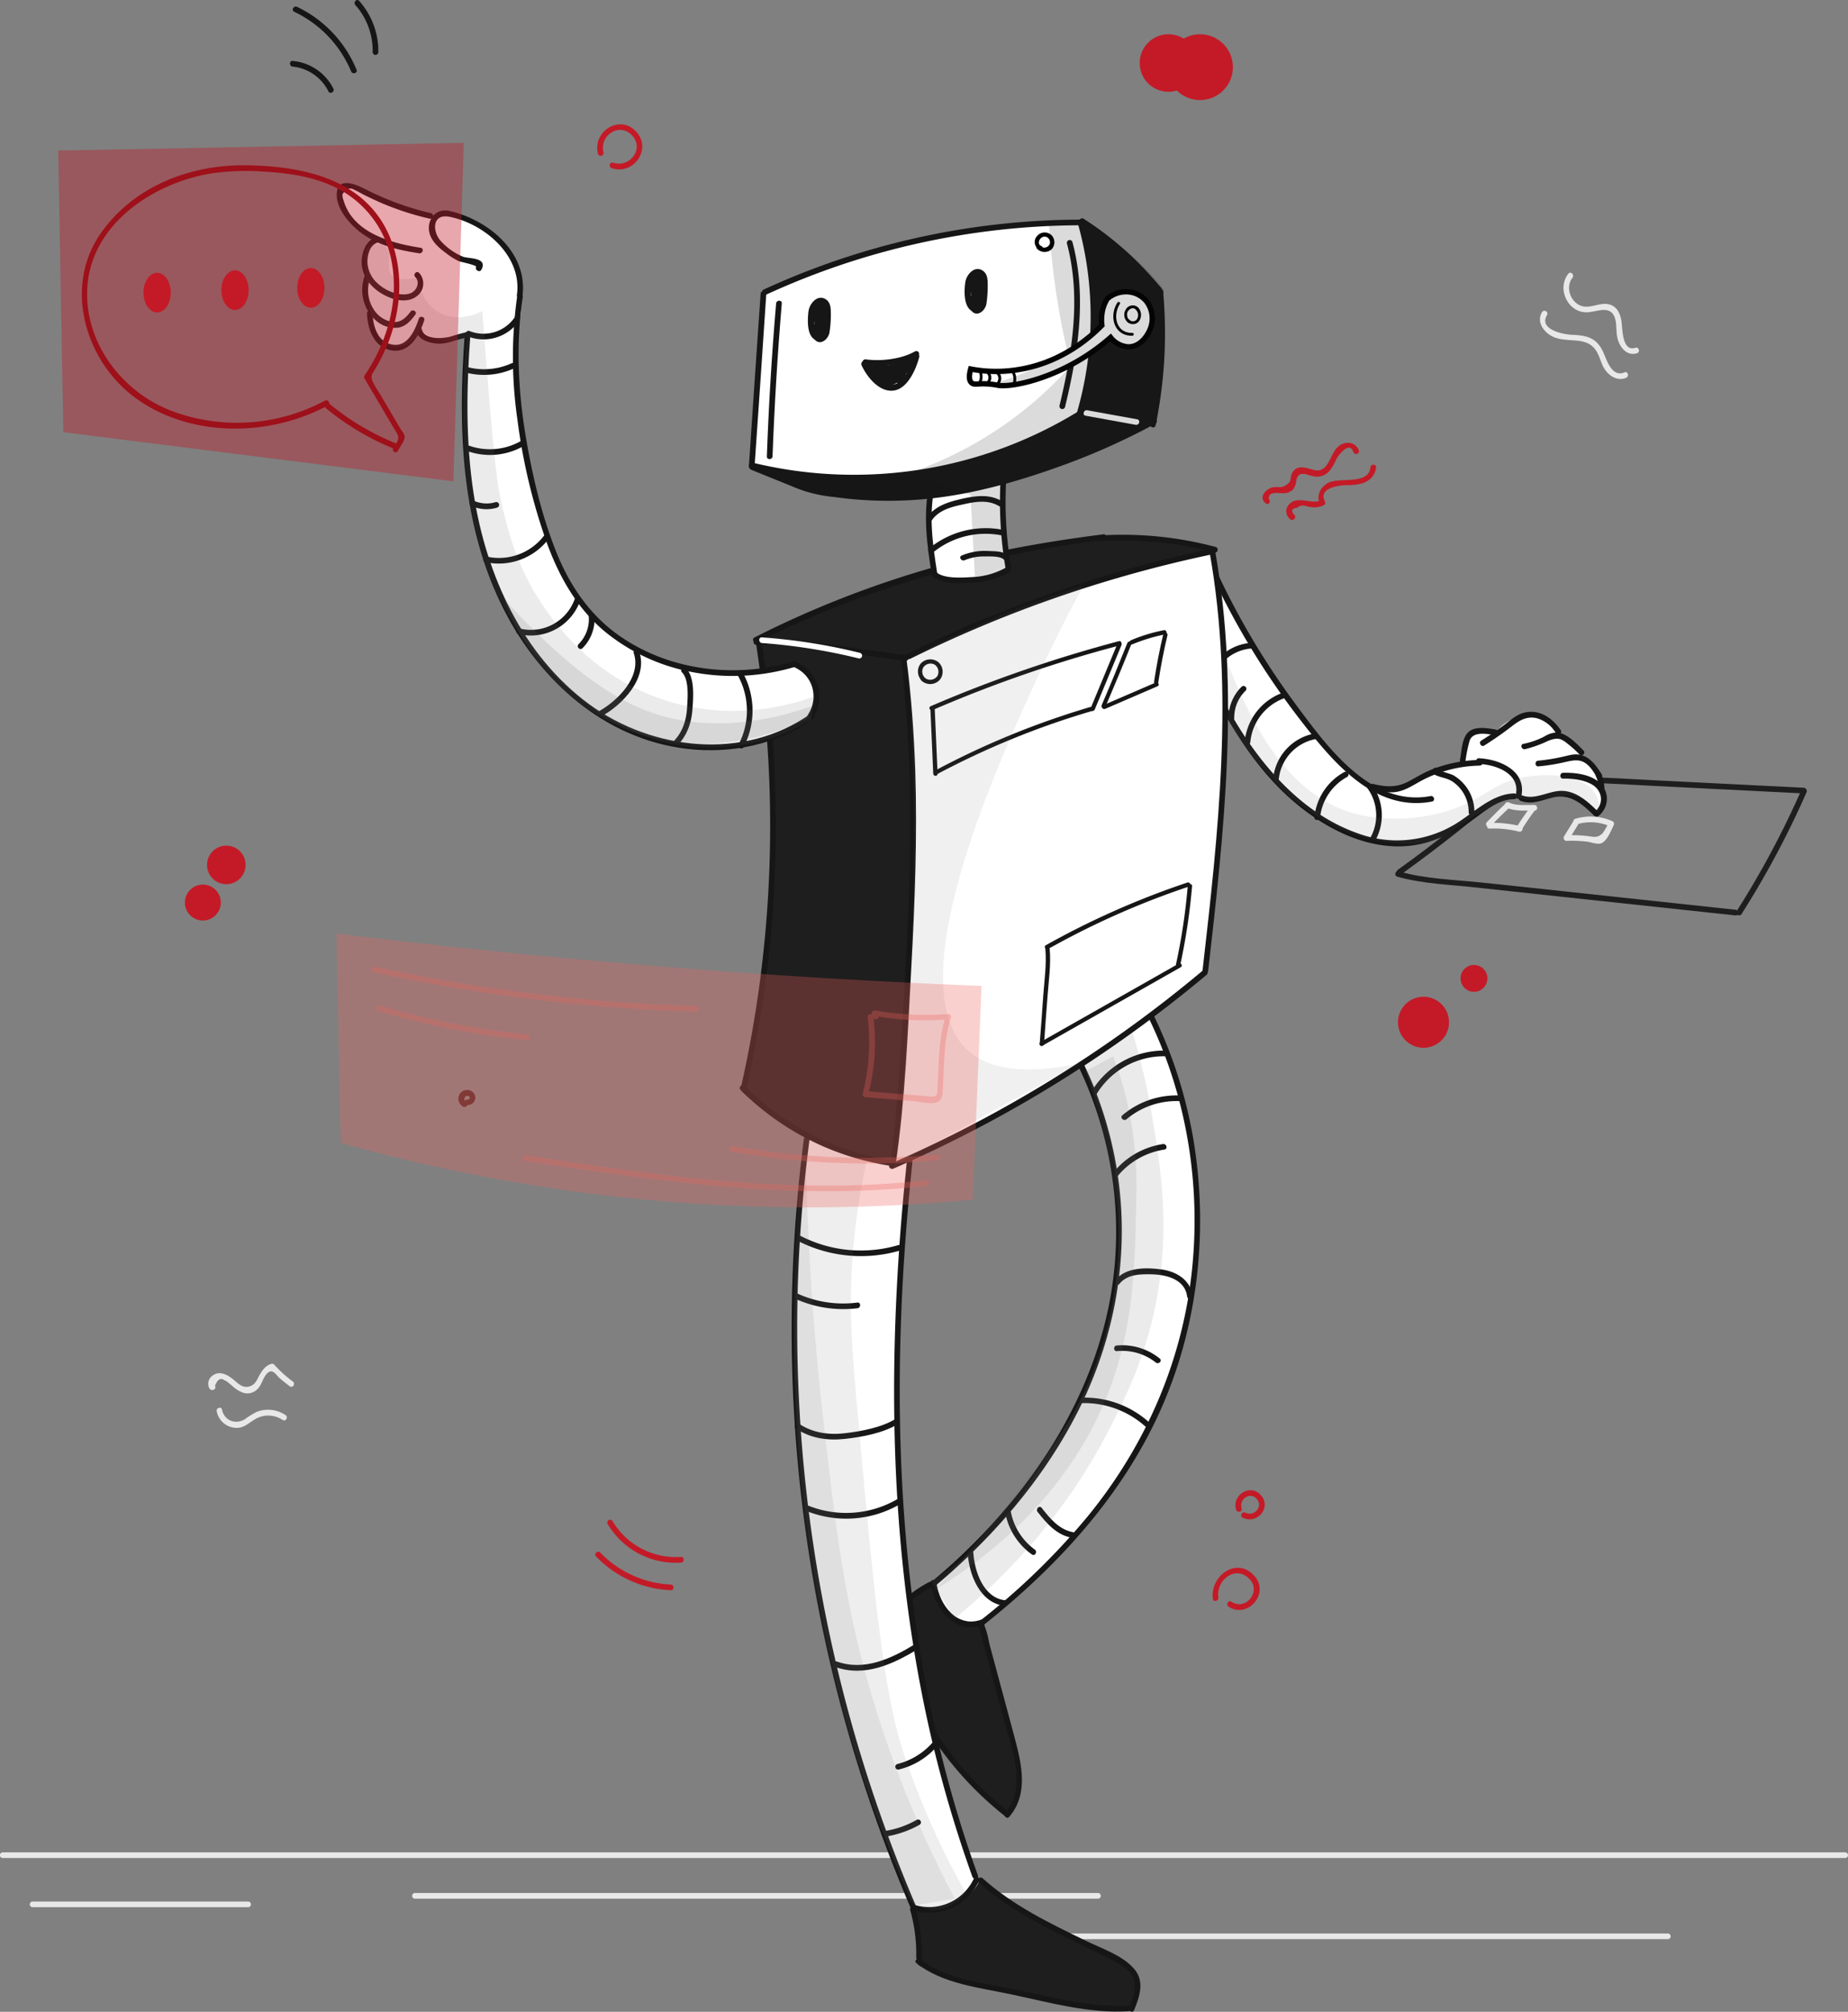 <svg xmlns="http://www.w3.org/2000/svg" width="691.789" height="752.872" viewBox="0 0 691.789 752.872">
  <rect x="0" y="0" width="691.789" height="752.872" fill="#808080" stroke="none"/>
  <g id="Group_17" data-name="Group 17" transform="translate(-266.53 -165.441)">
    <path id="Path" d="M1.062,2.123H690.781a1.063,1.063,0,0,0,0-2.123H1.062a1.062,1.062,0,1,0,0,2.123Z" transform="translate(266.53 858.639)" fill="#e8e8e8"/>
    <path id="Path-2" data-name="Path" d="M1.009,2.123H256.8A1.063,1.063,0,0,0,256.8,0H1.009a1.063,1.063,0,0,0,0,2.123Z" transform="translate(420.806 873.856)" fill="#e8e8e8"/>
    <path id="Path-3" data-name="Path" d="M1.009,2.123H247.17a1.063,1.063,0,0,0,0-2.123H1.009a1.063,1.063,0,0,0,0,2.123Z" transform="translate(643.752 889.002)" fill="#e8e8e8"/>
    <path id="Path-4" data-name="Path" d="M1.062,2.123H81.747a1.063,1.063,0,0,0,0-2.123H1.062a1.062,1.062,0,1,0,0,2.123Z" transform="translate(277.713 877.041)" fill="#e8e8e8"/>
    <path id="Path-5" data-name="Path" d="M.718,2.039c9.413,2.69,19.605,2.973,29.231,4.034,10.9,1.2,21.8,2.336,32.7,3.539,21.587,2.336,43.1,4.6,64.69,6.936,1.345.142,1.345-1.982,0-2.123L64.063,7.631C53.659,6.5,43.184,5.366,32.78,4.3,22.376,3.172,11.335,2.959,1.284.058.01-.367-.556,1.685.718,2.039Z" transform="translate(788.852 491.463)" fill="#1e1e1e"/>
    <path id="Path-6" data-name="Path" d="M24.506.529A339.32,339.32,0,0,1,.159,46.109C-.549,47.242,1.292,48.3,2,47.171A339.32,339.32,0,0,0,26.347,1.591c.566-1.2-1.274-2.265-1.84-1.062Z" transform="translate(916.455 460.345)" fill="#1e1e1e"/>
    <path id="Path-7" data-name="Path" d="M1.5,34.9C15.94,24.5,29.954,13.454,43.33,1.776c1.062-.92-.5-2.406-1.486-1.486C28.538,11.826,14.737,22.8.44,33.059c-1.062.779,0,2.69,1.062,1.84Z" transform="translate(789.342 457.895)" fill="#1e1e1e"/>
    <path id="Path-8" data-name="Path" d="M1.009,3.232c17.977-2.123,36.167-.708,54.215.212,18.331.92,36.733,1.84,55.064,2.76,1.345.071,1.345-2.053,0-2.123-18.331-.92-36.733-1.84-55.064-2.76C37.175.4,18.986-1.014,1.009,1.109c-1.345.142-1.345,2.265,0,2.123Z" transform="translate(831.381 456.155)" fill="#1e1e1e"/>
    <path id="Path-9" data-name="Path" d="M3.613.482C2.481,2.393,1.278,4.233.145,6.144a1.111,1.111,0,0,0,.92,1.628,46.037,46.037,0,0,1,7.644.283c1.416.142,3.822,1.132,5.308.637C16.282,7.914,17.84,3.738,18.76,1.9c.637-1.2-1.2-2.265-1.84-1.062A25.1,25.1,0,0,1,14.8,4.658c-1.486,1.769-2.9,1.769-5.025,1.416a51.264,51.264,0,0,0-8.706-.425c.283.566.637,1.062.92,1.628C3.118,5.366,4.321,3.526,5.454,1.615A1.082,1.082,0,0,0,3.613.482Z" transform="translate(851.85 472.353)" fill="#e8e8e8"/>
    <path id="Path-10" data-name="Path" d="M1.351,2.877a18.027,18.027,0,0,1,12.032.637c1.274.566,2.336-1.274,1.062-1.84A19.947,19.947,0,0,0,.714.825c-1.274.354-.708,2.406.637,2.053Z" transform="translate(855.528 471.02)" fill="#e8e8e8"/>
    <path id="Path-11" data-name="Path" d="M1.009,2.15a38.072,38.072,0,0,1,10.97,1.132,1.065,1.065,0,0,0,.566-2.053A42.378,42.378,0,0,0,1.009.027C-.336.1-.336,2.221,1.009,2.15Z" transform="translate(823.171 473.375)" fill="#e8e8e8"/>
    <path id="Path-12" data-name="Path" d="M1.776,8.853C4.041,6.376,6.447,4.041,8.924,1.776,9.915.856,8.429-.631,7.438.29,4.961,2.554,2.625,4.961.29,7.367c-.92.991.566,2.548,1.486,1.486Z" transform="translate(822.829 465.751)" fill="#e8e8e8"/>
    <path id="Path-13" data-name="Path" d="M.529,1.95c3.114,1.557,7.148,1.132,10.617,1.2,1.345.071,1.345-2.053,0-2.123C8.244.959,4.28,1.455,1.591.11.388-.456-.674,1.313.529,1.95Z" transform="translate(829.808 465.647)" fill="#e8e8e8"/>
    <path id="Path-14" data-name="Path" d="M5.114.484C3.415,2.82,1.716,5.226.159,7.7-.549,8.836,1.292,9.9,2,8.765,3.556,6.288,5.184,3.881,6.954,1.546,7.732.413,5.892-.648,5.114.484Z" transform="translate(834.283 466.972)" fill="#e8e8e8"/>
    <path id="Path-15" data-name="Path" d="M2.9,4.459a1.217,1.217,0,0,1,0-2.194c.425-.142,1.132-.071,1.274.425.142.283-.142.991-.566.92a1.07,1.07,0,0,0-1.274.708,1.013,1.013,0,0,0,.708,1.274A2.8,2.8,0,0,0,6.3,2.9,2.992,2.992,0,0,0,3.256,0,3.187,3.187,0,0,0,.071,2.548,3.331,3.331,0,0,0,1.7,6.228c1.345.637,2.406-1.2,1.2-1.769Z" transform="translate(438.163 573.338)" fill="#532927"/>
    <g id="background" transform="translate(234.483 165.441)">
      <circle id="Oval" cx="9.555" cy="9.555" r="9.555" transform="translate(555.37 373.005)" fill="#c41a27"/>
      <circle id="Oval-2" data-name="Oval" cx="5.025" cy="5.025" r="5.025" transform="translate(578.797 361.114)" fill="#c41a27"/>
      <circle id="Oval-3" data-name="Oval" cx="12.315" cy="12.315" r="12.315" transform="translate(468.952 12.822)" fill="#c41a27"/>
      <circle id="Oval-4" data-name="Oval" cx="6.724" cy="6.724" r="6.724" transform="translate(101.267 331.034)" fill="#c41a27"/>
      <circle id="Oval-5" data-name="Oval" cx="7.219" cy="7.219" r="7.219" transform="translate(109.548 316.454)" fill="#c41a27"/>
      <path id="Oval-6" data-name="Oval" d="M10.758,0A10.758,10.758,0,1,1,0,10.758,10.758,10.758,0,0,1,10.758,0Z" transform="translate(458.689 12.822)" fill="#c41a27"/>
      <path id="Path-16" data-name="Path" d="M2.272,20.933c.142-1.486.849-2.123,2.053-2.053a4.686,4.686,0,0,1,1.982-.071,12.1,12.1,0,0,0,2.265,0,4.911,4.911,0,0,0,2.9-1.416,6.413,6.413,0,0,0,1.132-3.185c.637-3.751,3.327-2.477,5.8-1.84a6.225,6.225,0,0,0,6.865-2.123A21.245,21.245,0,0,0,27.61,6.141c.849-1.7,4.954-6.936,6.37-2.69.425,1.274,2.477.708,2.053-.566C34.9-.441,30.866-.8,28.388,1.328c-2.194,1.911-2.76,4.884-4.459,7.078-2.9,3.893-5.945.637-9.626.779a3.643,3.643,0,0,0-3.256,2.194c-.991,2.053.071,2.973-2.194,4.388-2.053,1.345-2.619.566-4.813.849-2.831.425-5.8,3.963-2.76,6.087.991.849,2.053-.991.991-1.769Z" transform="translate(504.687 165.716)" fill="#c41a27"/>
      <path id="Path-17" data-name="Path" d="M2.81,18.632c-1.132-1.486-.708-2.265,1.2-2.477a3.46,3.46,0,0,1,3.751-.5c.637.071,1.345.212,1.982.283a8.13,8.13,0,0,0,4.317-.779,1.053,1.053,0,0,0,.354-1.486C11.94,8.652,19.655,7.8,22.273,7.662a20.29,20.29,0,0,0,6.511-.779c2.69-1.062,4.53-2.973,4.813-5.874.142-1.345-1.982-1.345-2.123,0-.637,6.865-11.961,3.4-16.066,5.945-2.831,1.7-4.247,4.813-2.76,7.856A11.313,11.313,0,0,0,13,13.324c-3.61,1.7-8.989-1.982-12.032,1.628a3.679,3.679,0,0,0,.708,5.591c1.274.637,2.336-1.2,1.132-1.911Z" transform="translate(513.563 173.892)" fill="#c41a27"/>
      <path id="Path-18" data-name="Path" d="M2.355,10.457C.727,4.229,8.3-.938,13.042,4.158S12.051,16.4,5.964,14.35C4.69,13.925,4.124,15.977,5.4,16.4c8.21,2.76,15.288-7.219,9.13-13.731C8.371-3.911-1.892,2.742.3,11.023a1.065,1.065,0,0,0,2.053-.566Z" transform="translate(255.612 46.53)" fill="#c41a27"/>
      <path id="Path-19" data-name="Path" d="M.159,1.591A29.656,29.656,0,0,0,27.621,16.029c1.345-.071,1.345-2.194,0-2.123A27.61,27.61,0,0,1,2,.529,1.062,1.062,0,0,0,.159,1.591Z" transform="translate(259.365 568.739)" fill="#c41a27"/>
      <path id="Path-20" data-name="Path" d="M.318,1.838a41.376,41.376,0,0,0,27.957,12.6c1.345.071,1.345-2.053,0-2.123A39.25,39.25,0,0,1,1.8.281C.884-.639-.673.918.318,1.838Z" transform="translate(254.888 580.666)" fill="#c41a27"/>
      <path id="Path-21" data-name="Path" d="M1.842.356c-4.671,5.874.142,15.288,7.715,14.438,3.68-.425,8.281-2.619,9.767,2.406.708,2.336.283,4.884.849,7.219.779,3.4,3.539,7.007,7.361,5.733,1.274-.425.708-2.477-.566-2.053-5.167,1.7-4.813-7.29-5.308-10.192-.425-2.548-1.486-4.954-4.034-5.874-3.68-1.345-7.5,1.7-11.112.354C2.479,10.9.639,5.24,3.4,1.842,4.178.851,2.691-.706,1.842.356Z" transform="translate(617.328 102.035)" fill="#e8e8e8"/>
      <path id="Path-22" data-name="Path" d="M.807.482c-1.769,2.9-.425,5.945,2.053,8,3.185,2.548,6.795,2.336,10.687,2.69,3.327.283,5.945,1.2,7.715,4.176,1.2,2.053,1.628,4.459,2.9,6.441,1.769,2.69,4.884,4.671,8.069,3.327,1.274-.5.708-2.548-.566-2.053-4.53,1.911-6.441-3.963-7.715-6.936-1.062-2.548-2.477-4.671-5.1-5.874-2.265-1.062-4.884-1.132-7.361-1.274C8.309,8.763-.538,6.923,2.647,1.615A1.082,1.082,0,0,0,.807.482Z" transform="translate(608.526 116.276)" fill="#e8e8e8"/>
      <path id="Path-23" data-name="Path" d="M2.534,8.236c.92-2.406,2.123-3.114,3.539-2.053a4.5,4.5,0,0,1,1.557.991c.849.637,1.557,1.345,2.406,1.982a10.059,10.059,0,0,0,3.327,1.769,5.244,5.244,0,0,0,5.167-1.557C20.157,7.74,20.582,4.7,22.422,3.281c1.769-1.345,2.9.779,4.176,1.982,1.274,1.132,2.619,2.194,3.963,3.185,1.132.779,2.194-1.062,1.062-1.84a44.986,44.986,0,0,1-6.936-6.3A1.133,1.133,0,0,0,23.625.026c-2.265.708-3.468,2.477-4.6,4.53-.991,1.84-1.557,3.4-3.751,3.963-2.831.708-4.459-1.628-6.582-3.185s-4.813-2.69-7.148-.849A3.679,3.679,0,0,0,.481,9.3c.92,1.2,2.76.142,2.053-1.062Z" transform="translate(110 510.357)" fill="#e8e8e8"/>
      <path id="Path-24" data-name="Path" d="M.027,1.351A7.622,7.622,0,0,0,8.308,7.508c2.265-.283,3.822-1.84,5.733-2.973a9.628,9.628,0,0,1,10.687.071c1.132.708,2.194-1.132,1.062-1.84a11.771,11.771,0,0,0-10.829-1.2,37.335,37.335,0,0,0-4.53,2.831C6.963,6.376,2.858,4.819,2.008.714,1.8-.56-.256.006.027,1.351Z" transform="translate(113.144 526.796)" fill="#e8e8e8"/>
      <path id="Path-25" data-name="Path" d="M1.009,2.13A16.83,16.83,0,0,1,14.385,11.4c.637,1.2,2.477.142,1.84-1.062A18.923,18.923,0,0,0,1.009.007c-1.345-.142-1.345,1.982,0,2.123Z" transform="translate(140.601 22.795)" fill="#161616"/>
      <path id="Path-26" data-name="Path" d="M.529,1.947a43.08,43.08,0,0,1,21.3,22.295c.5,1.274,2.548.708,2.053-.566A45.048,45.048,0,0,0,1.591.107C.388-.459-.674,1.381.529,1.947Z" transform="translate(141.647 2.452)" fill="#161616"/>
      <path id="Path-27" data-name="Path" d="M.254,1.852A25.73,25.73,0,0,1,6.765,19.546a1.063,1.063,0,0,0,2.123,0A28.2,28.2,0,0,0,1.74.365C.891-.7-.6.79.254,1.852Z" transform="translate(164.783 0)" fill="#161616"/>
      <path id="Path-28" data-name="Path" d="M2.15,11.1C1.229,4.8,8.307-1.078,13.615,4.018c4.884,4.671-1.132,12.244-6.582,8.706-1.132-.779-2.194,1.062-1.062,1.84C13.12,19.235,21.4,9.68,15.739,3.169,9.156-4.475-1.106,3.027.1,11.733c.212,1.274,2.265.708,2.053-.637Z" transform="translate(485.983 586.695)" fill="#c41a27"/>
      <path id="Path-29" data-name="Path" d="M2.32,6.777C1.188,3.168,5.859.266,8.195,3.522c2.123,2.973-1.416,6.441-4.459,4.884-1.2-.637-2.265,1.2-1.062,1.84,5.167,2.69,10.829-3.4,7.078-8.139C5.93-2.778-1.5,1.611.268,7.343c.425,1.274,2.477.779,2.053-.566Z" transform="translate(494.518 557.678)" fill="#c41a27"/>
    </g>
    <g id="bot" transform="translate(392.583 233.95)">
      <g id="leg_left" transform="translate(204.782 301.735)">
        <path id="Path-30" data-name="Path" d="M19.464.021C17.2.163,15.571,1.3,12.386,3.56A58.013,58.013,0,0,0,0,15.521,124.669,124.669,0,0,0,8,39.444a128.523,128.523,0,0,0,37.229,47.42,20.7,20.7,0,0,0,4.459-8.422,20.816,20.816,0,0,0-.92-11.961c-2.619-8.422-4.388-17.128-6.653-25.692-4.742-17.765-2.336-19.747-7.078-27.957C33.548,10.355,27.178-.545,19.464.021Z" transform="translate(0.967 222.076)" fill="#1e1e1e"/>
        <path id="Path-31" data-name="Path" d="M52.375,21.728A159.061,159.061,0,0,1,60.8,42.112a155.98,155.98,0,0,1,8,43.457,153.342,153.342,0,0,1-8,52.729c-9.484,28.24-24.63,46.43-34.61,58.037A209.414,209.414,0,0,1,0,222.027a15.457,15.457,0,0,0,2.194,8c4.6,7.219,14.014,7.078,14.651,7.078a205.011,205.011,0,0,0,20.384-16.42,205.537,205.537,0,0,0,24.843-27.037,172.515,172.515,0,0,0,24.347-42.112A169.052,169.052,0,0,0,98.38,94.77c.566-15.217-1.132-25.975-3.539-41.192-3.893-24.984-8.847-35.105-12.386-41.192A84.6,84.6,0,0,0,73.608,0Q62.991,10.829,52.375,21.728Z" transform="translate(19.015 0)" fill="#fff"/>
        <path id="Path-32" data-name="Path" d="M52.943,1.591A142.689,142.689,0,0,1,67.311,90.628c-4.6,27.6-17.553,53.224-34.822,75.023A226.87,226.87,0,0,1,.356,198.421c-1.062.849.5,2.406,1.486,1.486,21.658-18.26,40.555-40.2,53.295-65.539,13.306-26.541,18.827-56.2,14.934-85.711A144.28,144.28,0,0,0,54.854.529a1.1,1.1,0,0,0-1.911,1.062Z" transform="translate(17.809 23.039)" fill="#161616"/>
        <path id="Path-33" data-name="Path" d="M61.587,1.591c16,29.868,22.436,64.478,19.251,98.167-3.256,34.681-17.128,66.884-39.069,93.779a260.418,260.418,0,0,1-41.4,39.989c-1.062.849.425,2.336,1.486,1.486,27.461-21.587,52.021-48.057,66.6-80.119,14.085-30.929,18.26-66.035,13.164-99.512A172.143,172.143,0,0,0,63.427.529c-.637-1.2-2.477-.142-1.84,1.062Z" transform="translate(34.716 3.505)" fill="#161616"/>
        <path id="Path-34" data-name="Path" d="M.007,1.009C1.21,10.563,9.066,20.9,19.753,16.792c1.274-.5.708-2.548-.566-2.053-9.343,3.61-16-5.45-17.057-13.731C1.989-.336-.135-.336.007,1.009Z" transform="translate(17.592 221.018)" fill="#161616"/>
        <path id="Path-35" data-name="Path" d="M16.962.132A46.877,46.877,0,0,0,.188,14.924c-.779,1.132,1.062,2.194,1.84,1.062a44.776,44.776,0,0,1,16-14.014c1.2-.637.142-2.477-1.062-1.84Z" transform="translate(0 221.682)" fill="#161616"/>
        <path id="Path-36" data-name="Path" d="M.041,1.335A126.535,126.535,0,0,0,44.7,71.97c1.062.849,2.548-.637,1.486-1.486A124.726,124.726,0,0,1,2.093.769a1.065,1.065,0,0,0-2.053.566Z" transform="translate(0.36 237.182)" fill="#161616"/>
        <path id="Path-37" data-name="Path" d="M.041,1.335c3.114,11.749,6.3,23.427,9.413,35.176,2.9,10.687,8.918,25.2.566,34.893-.92,1.062.637,2.548,1.486,1.486,7.785-9.059,4.247-21.233,1.486-31.566C9.383,27.806,5.7,14.287,2.093.769a1.065,1.065,0,0,0-2.053.566Z" transform="translate(35.465 236.758)" fill="#161616"/>
        <path id="Path-38" data-name="Path" d="M2,16.512A29.5,29.5,0,0,1,28.47,2.145c1.345.071,1.345-2.053,0-2.123A31.618,31.618,0,0,0,.159,15.451C-.549,16.583,1.292,17.645,2,16.512Z" transform="translate(77.529 22.91)" fill="#161616"/>
        <path id="Path-39" data-name="Path" d="M1.74,12.118A28.172,28.172,0,0,1,19.363,2.068C20.708,1.856,20.142-.2,18.8.015A29.559,29.559,0,0,0,.254,10.632C-.6,11.694.891,13.18,1.74,12.118Z" transform="translate(85.716 57.88)" fill="#161616"/>
        <path id="Path-40" data-name="Path" d="M1.883,8.939A29.045,29.045,0,0,1,21.842,2.144c1.345.071,1.345-2.053,0-2.123A31.448,31.448,0,0,0,.326,7.452c-.991.849.5,2.336,1.557,1.486Z" transform="translate(88.97 39.685)" fill="#161616"/>
        <path id="Path-41" data-name="Path" d="M1.74,5.789c2.973-3.751,8.281-3.68,12.669-3.539,5.308.212,11.89,2.053,12.669,8.281.142,1.345,2.265,1.345,2.123,0C28.423,4.444,23.185,1.189,17.523.41,12-.368,4.076-.51.254,4.374-.6,5.365.891,6.922,1.74,5.789Z" transform="translate(86.494 104.41)" fill="#161616"/>
        <path id="Path-42" data-name="Path" d="M0,1.009c.5,8.21,4.53,18.9,13.943,19.959,1.345.142,1.345-1.982,0-2.123-8.069-.92-11.4-10.9-11.82-17.836C2.054-.336-.069-.336,0,1.009Z" transform="translate(31.399 209.764)" fill="#161616"/>
        <path id="Path-43" data-name="Path" d="M.027,1.335A24.688,24.688,0,0,0,9.935,16.552c1.132.779,2.194-1.062,1.062-1.84A22.822,22.822,0,0,1,2.079.769C1.8-.576-.256-.01.027,1.335Z" transform="translate(45.529 194.929)" fill="#161616"/>
        <path id="Path-44" data-name="Path" d="M.254,1.912c3.327,4.247,7.078,8.564,12.6,9.626,1.345.283,1.911-1.769.566-2.053C8.251,8.494,4.854,4.319,1.74.355.891-.707-.6.85.254,1.912Z" transform="translate(57.334 193.644)" fill="#161616"/>
        <path id="Path-45" data-name="Path" d="M1.009,2.087a34.255,34.255,0,0,1,24.56,8.989c.991.92,2.548-.566,1.486-1.486A36.106,36.106,0,0,0,1.009.035c-1.345,0-1.345,2.123,0,2.053Z" transform="translate(72.646 152.772)" fill="#161616"/>
        <path id="Path-46" data-name="Path" d="M1.009,2.208a20.124,20.124,0,0,1,14.58,4.247c1.062.849,2.548-.637,1.486-1.486A22.348,22.348,0,0,0,1.009.084c-1.345.071-1.345,2.194,0,2.123Z" transform="translate(86.235 133.188)" fill="#161616"/>
        <path id="Path-47" data-name="Path" d="M73.608,0a259.42,259.42,0,0,1,9.2,37.795C85.427,53.72,88.9,74.316,85.357,99.087c-3.468,24.489-12.1,41.758-18.4,54.144-16.562,32.557-39,55.843-58.249,71.555L0,210.985a117.991,117.991,0,0,0,21.445-17.34c7.644-7.856,12.174-14.722,18.9-25.055,8.493-13.023,12.952-19.888,17.34-29.655a139.426,139.426,0,0,0,12.244-51.6c.637-17.836-2.619-31.566-6.158-46.5a256.781,256.781,0,0,0-7.644-26.046C62.071,9.909,67.875,4.954,73.608,0Z" transform="translate(17.812 10.687)" fill="#666" opacity="0.13"/>
        <path id="Path-48" data-name="Path" d="M66.884,0a128.514,128.514,0,0,1,5.1,16.349,138.8,138.8,0,0,1,3.61,35.742c-.425,25.267-.849,48.553-10.192,73.042-15.925,41.546-49.331,64.9-65.4,74.6a444.083,444.083,0,0,0,29.089-34.256c13.731-17.765,20.525-26.683,26.046-37.795C74.1,89.462,69.078,51.738,67.379,41.334A141.662,141.662,0,0,0,56.621,5.591C60.089,3.751,63.487,1.84,66.884,0Z" transform="translate(18.944 25.055)" fill="#666" opacity="0.13"/>
      </g>
      <g id="lreg_right" transform="translate(170.281 335.952)">
        <path id="Path-49" data-name="Path" d="M8,4.781c-2.973,3.4-2.831,7.29-3.963,22.153C2.411,48.45,1.774,43.992.925,58.43a629.521,629.521,0,0,0,1.345,87.338c1.2,12.6,5.521,51.384,17.27,91.8,6.087,20.879,16.42,49.685,16.845,50.959,3.043,8.493,5.662,15.571,7.5,20.384.425.283,11.253,6.37,19.039,1.345,1.2-.779,4.53-2.973,5.308-7.078a10.306,10.306,0,0,0-1.345-7.078c-2.336-7.078-5.733-17.623-9.343-30.576-6.016-21.658-14.792-54.144-18.19-96.186-1.274-16.066-1.274-27.532-1.345-47,0-18.614,0-39.423,2.69-66.035,1.274-12.74,3.468-30.009,7.5-50.535C38.224,2.021,16.283-4.561,8,4.781Z" transform="translate(1.278 0)" fill="#fff"/>
        <path id="Path-50" data-name="Path" d="M0,10.829A39.377,39.377,0,0,1,2.619,22.082a38.908,38.908,0,0,1-.212,9.272,66.008,66.008,0,0,0,14.58,6.158c2.265.637,4.671,1.2,8.847,2.194,4.813,1.132,8.493,1.911,9.909,2.194,14.863,3.114,22.365,4.671,31.142,5.308a127.812,127.812,0,0,0,15.429.212c1.274-2.053,3.822-6.795,2.194-11.253-1.274-3.539-4.459-5.237-10.192-8.139-11.961-6.158-17.977-9.2-18.119-9.272C48.836,15.854,38.432,10.546,25.48,0A23.089,23.089,0,0,1,16,9.059,23.675,23.675,0,0,1,0,10.829Z" transform="translate(44.952 299.495)" fill="#1e1e1e"/>
        <path id="Path-51" data-name="Path" d="M4.609.982A550.53,550.53,0,0,0,22.8,228.742,557.753,557.753,0,0,0,44.81,289.326c.566,1.274,2.336.142,1.84-1.062A548.94,548.94,0,0,1,2.132,64.964,552.2,552.2,0,0,1,6.732.982c.142-1.345-1.982-1.274-2.123,0Z" transform="translate(0 20.785)" fill="#161616"/>
        <path id="Path-52" data-name="Path" d="M4.882,1.062c-7.5,70.281-7.432,142.19,7.856,211.481A468.942,468.942,0,0,0,29.3,269.8c.5,1.274,2.548.708,2.053-.566C7.218,202.7,0,131.291,2.617,60.868,3.325,40.909,4.882,20.95,7.005,1.062c.142-1.416-1.982-1.416-2.123,0Z" transform="translate(38.371 28.067)" fill="#161616"/>
        <path id="Path-53" data-name="Path" d="M.718,12.734A20.476,20.476,0,0,0,25.065,1.622c.566-1.2-1.274-2.336-1.84-1.062A18.465,18.465,0,0,1,1.284,10.682C.01,10.257-.556,12.31.718,12.734Z" transform="translate(45.083 297.802)" fill="#161616"/>
        <path id="Path-54" data-name="Path" d="M.041,1.335A60.325,60.325,0,0,1,2.306,19.1a1.063,1.063,0,0,0,2.123,0A61.8,61.8,0,0,0,2.093.769a1.065,1.065,0,0,0-2.053.566Z" transform="translate(44.345 308.989)" fill="#161616"/>
        <path id="Path-55" data-name="Path" d="M.365,1.74c9.909,7.785,23.569,9.13,35.53,11.678,14.368,3.043,29.089,7.219,43.882,6.3,1.345-.071,1.345-2.194,0-2.123-14.155.849-28.169-3.043-41.971-5.945C25.916,9.171,11.69,8.039,1.852.254.79-.6-.7.891.365,1.74Z" transform="translate(46.356 328.473)" fill="#161616"/>
        <path id="Path-56" data-name="Path" d="M.327,1.776c9.343,8.493,20.384,14.509,31.637,20.1C37.7,24.707,43.43,27.4,49.092,30.3c2.831,1.416,5.874,2.9,7.927,5.379,3.185,3.893,1.416,8.776-.354,12.952-.5,1.274,1.274,2.336,1.84,1.062,2.194-5.237,4.105-11.112-.212-15.783C53.9,29.025,46.332,26.548,40.528,23.717,26.939,17.134,13.137,10.481,1.813.29.822-.631-.664.856.327,1.776Z" transform="translate(69.68 298.144)" fill="#161616"/>
        <path id="Path-57" data-name="Path" d="M.529,1.972a51.961,51.961,0,0,0,38.5,3.751,1.066,1.066,0,0,0-.566-2.053A49.453,49.453,0,0,1,1.591.132C.388-.5-.674,1.335.529,1.972Z" transform="translate(1.532 57.803)" fill="#161616"/>
        <path id="Path-58" data-name="Path" d="M.529,1.947a43.63,43.63,0,0,0,23.427,3.61c1.345-.142,1.345-2.265,0-2.123A41.236,41.236,0,0,1,1.591.107C.388-.459-.674,1.381.529,1.947Z" transform="translate(0.682 79.556)" fill="#161616"/>
        <path id="Path-59" data-name="Path" d="M.484,3.769c5.379,3.68,11.82,4.6,18.26,3.893C25.256,6.954,33.254,5.467,38.845,2c1.132-.708.071-2.548-1.062-1.84C32.546,3.415,24.831,4.83,18.745,5.538c-6.016.708-12.1-.142-17.2-3.61C.413,1.15-.648,2.99.484,3.769Z" transform="translate(1.152 126.358)" fill="#161616"/>
        <path id="Path-60" data-name="Path" d="M.687,4.83A40.088,40.088,0,0,0,36.217,2,1.062,1.062,0,0,0,35.156.159a38.2,38.2,0,0,1-33.9,2.619C-.02,2.282-.516,4.335.687,4.83Z" transform="translate(4.842 156.155)" fill="#161616"/>
        <path id="Path-61" data-name="Path" d="M.718,8.723C11.689,12.616,22.376,7.662,31.648,2c1.132-.708.071-2.548-1.062-1.84-8.847,5.379-18.9,10.192-29.3,6.511C.01,6.246-.556,8.3.718,8.723Z" transform="translate(15.64 210.653)" fill="#161616"/>
        <path id="Path-62" data-name="Path" d="M13.721.326A25.853,25.853,0,0,1,.769,8.111a1.065,1.065,0,0,0,.566,2.053A27.657,27.657,0,0,0,15.278,1.883C16.127.821,14.641-.665,13.721.326Z" transform="translate(38.804 247.573)" fill="#161616"/>
        <path id="Path-63" data-name="Path" d="M1.32,6.435A38.067,38.067,0,0,0,14.272,1.976,1.063,1.063,0,0,0,13.211.136,35.289,35.289,0,0,1,.825,4.383c-1.416.212-.849,2.265.5,2.053Z" transform="translate(33.652 276.428)" fill="#161616"/>
        <path id="Path-64" data-name="Path" d="M31.157,0a253.614,253.614,0,0,0-8.139,40.838c-2.831,24.489-1.345,42.82.5,63.841,6.511,72.4,9.909,109.138,17.907,132.848a299.827,299.827,0,0,0,23,51.6c-.283.354-6.37,7.644-14.3,6.158a13.858,13.858,0,0,1-6.158-3.043,507.913,507.913,0,0,1-19.959-53.153C18.205,220.54.652,160.946.015,79.695a588.986,588.986,0,0,1,4.6-78.137C13.463.991,22.31.5,31.157,0Z" transform="translate(0.772 14.832)" fill="#666" opacity="0.11"/>
        <path id="Path-65" data-name="Path" d="M4.315,0c.991,38.361,3.822,70.635,6.653,95.053,4.813,42.324,8.352,71.484,19.959,108.288a414.487,414.487,0,0,0,29.089,69.5c-5.1.849-10.192,1.7-15.359,2.548q-7.325-15.606-13.8-32.7C-2.9,153.3-3.966,67.379,4.315,0Z" transform="translate(1.073 33.234)" fill="#666" opacity="0.11"/>
      </g>
      <g id="hand_left" transform="translate(315.411 141.983)">
        <path id="Path-66" data-name="Path" d="M2.519.773C1.1,1.693-.666,4.1.254,12.522a58.765,58.765,0,0,0,6.724,21.3c18.756,32.84,14.368,29.089,20.171,36.45,6.936,8.706,16.7,21.021,33.973,28.594,7.432,3.256,17.482,7.715,28.594,4.742a55.857,55.857,0,0,0,16.845-7.856c2.76-2.053,5.662-4.671,10.97-7.29a55.874,55.874,0,0,1,7.573-3.114,13.056,13.056,0,0,0,5.591,1.7c3.68.212,4.813-1.345,8.706-1.7a18.329,18.329,0,0,1,9.555,1.982c4.53,2.406,5.379,5.8,7.29,5.308,2.053-.5,2.76-4.813,2.831-7.007a13.119,13.119,0,0,0-1.982-7.007,17.975,17.975,0,0,0-6.158-6.441,12.527,12.527,0,0,0-3.114-5.591,13.019,13.019,0,0,0-6.441-3.68A8.549,8.549,0,0,0,139.4,58.74c-3.4-3.822-9.343-2.76-10.97-2.548a17.3,17.3,0,0,0-10.121,6.158,8.135,8.135,0,0,0-5.025-1.132,8.624,8.624,0,0,0-5.591,3.68,11.828,11.828,0,0,0-1.982,8.989,32.373,32.373,0,0,0-10.4,2.831c-4.317,2.053-5.733,4.034-9.838,5.591a19.128,19.128,0,0,1-9.838,1.416,17.782,17.782,0,0,1-7.856-3.4A87.051,87.051,0,0,1,47.887,60.155c-21.3-32.062-19.18-27.6-21.3-31.708C19.647,15.212,14.834,1.693,6.978.136A6.439,6.439,0,0,0,2.519.773Z" transform="translate(0 1.288)" fill="#fff"/>
        <path id="Path-67" data-name="Path" d="M.107,1.637A287.431,287.431,0,0,0,34.858,59.249C46.607,74.4,62.249,93.576,83.906,89.471c1.345-.283.779-2.336-.566-2.053C61.187,91.594,44.979,69.37,33.513,53.941A286.634,286.634,0,0,1,2.018.575C1.381-.7-.459.363.107,1.637Z" transform="translate(10.693 0)" fill="#161616"/>
        <path id="Path-68" data-name="Path" d="M.769,11.041c3.043.708,6.158,1.416,9.272.92,3.043-.5,5.662-2.123,8.281-3.61A48.194,48.194,0,0,1,41.253,2.123a1.063,1.063,0,0,0,0-2.123A51.161,51.161,0,0,0,22.639,3.822c-2.9,1.2-5.521,2.9-8.281,4.317C9.97,10.4,6.006,10.121,1.335,8.989a1.065,1.065,0,0,0-.566,2.053Z" transform="translate(71.253 73.9)" fill="#161616"/>
        <path id="Path-69" data-name="Path" d="M.107,1.6C9.591,21.771,19.358,42.438,35.354,58.363c14.014,13.872,34.822,25.55,54.993,19.676a58.393,58.393,0,0,0,15.288-7.29c5.308-3.468,10.475-8.776,17.2-8.847a1.063,1.063,0,0,0,0-2.123c-9.13.142-16.279,8.493-23.993,12.527a41.926,41.926,0,0,1-33.619,2.76c-20.03-6.653-35.034-23.073-45.863-40.555C12.705,23.682,7.256,12.145,1.876.609,1.381-.736-.459.4.107,1.6Z" transform="translate(2.624 26.649)" fill="#161616"/>
        <path id="Path-70" data-name="Path" d="M1.009,2.125c6.37.283,15.642,3.539,13.8,11.749-.283,1.345,1.769,1.911,2.053.566C19.057,4.744,8.865.356,1.009,0c-1.345-.071-1.345,2.053,0,2.123Z" transform="translate(111.143 73.261)" fill="#161616"/>
        <path id="Path-71" data-name="Path" d="M2.079,12.387A54.158,54.158,0,0,1,3.636,4.743C4.84,1.275,9.794,2.124,12.7,2.619c1.345.212,1.911-1.84.566-2.053-2.973-.5-7.644-1.345-10.121.991S.664,8.777.027,11.891c-.283,1.274,1.769,1.84,2.053.5Z" transform="translate(105.048 61.938)" fill="#161616"/>
        <path id="Path-72" data-name="Path" d="M1.57,12.63a130.7,130.7,0,0,0,10.9-7.644c2.619-1.982,5.308-3.4,8.706-2.619a12.2,12.2,0,0,1,7.219,5.591c.779,1.132,2.619.071,1.84-1.062-2.9-4.317-7.5-7.715-13.023-6.724-2.831.5-4.954,2.265-7.148,3.963A110.893,110.893,0,0,1,.438,10.79c-1.062.708,0,2.548,1.132,1.84Z" transform="translate(112.563 55.891)" fill="#161616"/>
        <path id="Path-73" data-name="Path" d="M1.351,6.233A43.284,43.284,0,0,0,9.844,3.189c1.557-.637,3.327-1.2,4.884-.637a10.383,10.383,0,0,1,2.619,1.7,38.92,38.92,0,0,1,4.388,3.963c.991.991,2.477-.566,1.486-1.486C20.744,4.251,16.992.146,13.171,0A9.2,9.2,0,0,0,8.712,1.42a29.119,29.119,0,0,1-8,2.831c-1.274.212-.708,2.265.637,1.982Z" transform="translate(128.071 63.633)" fill="#161616"/>
        <path id="Path-74" data-name="Path" d="M1.018,4.491A71.7,71.7,0,0,0,11.139,2.863c2.548-.566,5.1-1.2,7.432.354,1.982,1.274,3.185,3.4,4.388,5.379.708,1.132,2.548.071,1.84-1.062C22.817,4.35,20.41.811,16.376.1,14.394-.251,12.413.386,10.5.811A72.645,72.645,0,0,1,.947,2.368c-1.274.071-1.274,2.194.071,2.123Z" transform="translate(133.358 71.815)" fill="#161616"/>
        <path id="Path-75" data-name="Path" d="M.723,3.733C5.04,5.361,8.791,3.45,12.967,2.459,19.408.973,23.937,5.007,28.184,9.183c.991.991,2.477-.566,1.486-1.486C26.273,4.37,22.593.9,17.709.123,12.047-.8,6.809,3.8,1.218,1.68c-1.2-.5-1.769,1.557-.5,2.053Z" transform="translate(127 85.455)" fill="#161616"/>
        <path id="Path-76" data-name="Path" d="M1.009,2.208c3.539-.071,7.432.354,10.617,2.053,4.176,2.265,4.884,7.361,1.2,10.4-1.062.849.425,2.336,1.486,1.486A8.142,8.142,0,0,0,15.872,4.969C12.687.722,5.963-.127,1.009.014c-1.345.071-1.345,2.194,0,2.194Z" transform="translate(142.639 78.698)" fill="#161616"/>
        <path id="Path-77" data-name="Path" d="M.107,1.615A11.034,11.034,0,0,1,1.169,5.79c.071,1.345,2.194,1.345,2.123,0A15.447,15.447,0,0,0,1.947.482C1.381-.65-.459.411.107,1.615Z" transform="translate(155.856 78.443)" fill="#161616"/>
        <path id="Path-78" data-name="Path" d="M2.079,14.445A16.366,16.366,0,0,1,16.518,2.13c1.345-.142,1.345-2.265,0-2.123A18.406,18.406,0,0,0,.027,13.879c-.283,1.345,1.769,1.911,2.053.566Z" transform="translate(10.278 30.082)" fill="#161616"/>
        <path id="Path-79" data-name="Path" d="M2.123,12A13.945,13.945,0,0,1,6.37,1.813,1.051,1.051,0,0,0,4.884.327,16.257,16.257,0,0,0,0,12.076C0,13.35,2.123,13.35,2.123,12Z" transform="translate(18.444 46.182)" fill="#161616"/>
        <path id="Path-80" data-name="Path" d="M2.13,18.672A19.445,19.445,0,0,1,15.153,2.11c1.274-.425.708-2.477-.566-2.053A21.723,21.723,0,0,0,.007,18.672c-.142,1.345,1.982,1.345,2.123,0Z" transform="translate(24.453 48.575)" fill="#161616"/>
        <path id="Path-81" data-name="Path" d="M2.125,17.509A17.07,17.07,0,0,1,15.856,2.079C17.2,1.8,16.634-.256,15.289.027A19.108,19.108,0,0,0,0,17.438a1.063,1.063,0,0,0,2.123.071Z" transform="translate(35.074 64.035)" fill="#161616"/>
        <path id="Path-82" data-name="Path" d="M2.13,17.048A19.708,19.708,0,0,1,12.251,1.972c1.2-.637.142-2.477-1.062-1.84A21.731,21.731,0,0,0,.007,17.048c-.142,1.345,1.982,1.345,2.123,0Z" transform="translate(50.57 78.297)" fill="#161616"/>
        <path id="Path-83" data-name="Path" d="M.188,1.57A17.218,17.218,0,0,1,1.25,20.255a1.063,1.063,0,0,0,1.84,1.062A19.546,19.546,0,0,0,2.028.438C1.25-.624-.59.438.188,1.57Z" transform="translate(70.206 82.875)" fill="#161616"/>
        <path id="Path-84" data-name="Path" d="M.027,1.351c.212,1.062.708,1.345,1.7,1.7,1.982.779,3.822.92,5.662,2.123A13.755,13.755,0,0,1,13.474,16.78a1.063,1.063,0,0,0,2.123,0,15.621,15.621,0,0,0-3.68-10.4A16.572,16.572,0,0,0,7.741,2.837C7.034,2.412,2.15,1.068,2.079.714,1.8-.56-.256.006.027,1.351Z" transform="translate(94.856 76.796)" fill="#161616"/>
        <path id="Path-85" data-name="Path" d="M5.1,0c3.68-.283,5.945,14.651,12.74,30.646,5.733,13.377,18.19,42.537,43.457,50.605,12.811,4.105,31.354,3.468,46-4.105,6.511-3.4,9.909-6.936,18.4-8.706,9.555-1.982,23.993-1.345,28.1,6.653a10.927,10.927,0,0,1,.991,6.653c-3.964-4.884-7.573-6.3-10.192-6.653-3.751-.5-5.8,1.132-11.253,1.557a31.408,31.408,0,0,1-10.192-.991A83.213,83.213,0,0,0,107.3,83.308c-6.016,3.751-7.432,5.733-11.749,7.644-7.432,3.256-14.438,2.336-20.454,1.557-14.58-1.982-24.772-8.847-29.655-12.244-4.247-2.973-10.758-8.069-19.393-18.9A165.2,165.2,0,0,1,0,14.372C.92,7.577,2.477.216,5.1,0Z" transform="translate(2.307 12.108)" fill="#666" opacity="0.11"/>
      </g>
      <g id="torso" transform="translate(150.853 131.439)">
        <path id="Path-86" data-name="Path" d="M5.521,38.722c.849,4.317,1.911,10.263,2.973,17.34a362.758,362.758,0,0,1,3.327,47.562,425.507,425.507,0,0,1-4.813,67.521C4.813,185.8,2.123,197.97,0,206.958a100.348,100.348,0,0,0,57.966,26.966c27.107-42.537,47.633-73.962,60.16-92.93,28.311-43.1,48.057-72.192,56.055-116.923a190.833,190.833,0,0,0,2.548-19.534,143.106,143.106,0,0,0-40.2-4.459c-2.9.071-10.05.425-24.347,2.973A374.671,374.671,0,0,0,55.347,17.772,383.312,383.312,0,0,0,5.521,38.722Z" transform="translate(0.61 1.344)" fill="#1e1e1e"/>
        <path id="Path-87" data-name="Path" d="M4.459,40.555c.708,6.087,1.486,14.226,2.053,23.923.708,11.89.708,21.3.708,28.1-.142,28.452-1.769,56.409-2.053,61.717C3.963,174.465,2.336,200.015,0,229.812c13.518-5.45,24.347-10.687,31.85-14.58,27.178-13.943,46.642-28.1,60.3-38.149,10.687-7.856,19.251-14.722,24.984-19.393,1.557-15,2.619-27.957,3.468-38.149,1.062-13.023,2.053-25.409,2.76-41.9.425-9.767.637-14.722.708-21.516a310.964,310.964,0,0,0-2.406-42.961c-.708-5.521-1.486-10.05-2.053-13.164A402.917,402.917,0,0,0,54.781,18.048,396.052,396.052,0,0,0,4.459,40.555Z" transform="translate(57.727 5.952)" fill="#fff"/>
        <path id="Path-88" data-name="Path" d="M1.637,40.42C42.4,19.824,85.932,7.792,131.158,2.13c1.345-.142,1.345-2.265,0-2.123C108.226,2.909,85.507,7.014,63.283,13.6A377.184,377.184,0,0,0,.575,38.58c-1.274.637-.212,2.477,1.062,1.84Z" transform="translate(4.989 0)" fill="#161616"/>
        <path id="Path-89" data-name="Path" d="M1.009,2.229c9.555-.5,19.039.991,28.523,2.265C38.591,5.767,47.65,6.971,56.781,8.245c1.345.212,1.911-1.84.566-2.053C47.792,4.847,38.308,3.573,28.753,2.229,19.552.955,10.351-.39,1.009.105-.336.176-.336,2.3,1.009,2.229Z" transform="translate(5.193 39.112)" fill="#161616"/>
        <path id="Path-90" data-name="Path" d="M1.009,2.388A133.151,133.151,0,0,1,43.616,6.635a1.065,1.065,0,0,0,.566-2.053A134.474,134.474,0,0,0,1.009.265c-1.345.142-1.345,2.265,0,2.123Z" transform="translate(134.006 0.167)" fill="#161616"/>
        <path id="Path-91" data-name="Path" d="M1.615,41.29a474.59,474.59,0,0,1,113.6-39.21c1.345-.283.779-2.336-.566-2.053A479.357,479.357,0,0,0,.482,39.449c-1.132.637-.071,2.477,1.132,1.84Z" transform="translate(62.27 5.288)" fill="#161616"/>
        <path id="Path-92" data-name="Path" d="M3.908,1.009c6.158,48.411,3.114,97.318,0,145.8-.92,14.3-1.84,28.594-3.893,42.749-.212,1.345,1.84,1.911,2.053.566,3.539-24.206,4.459-48.836,5.8-73.254,1.345-24.56,2.265-49.119,1.486-73.679-.5-14.085-1.486-28.24-3.327-42.183C5.819-.336,3.7-.336,3.908,1.009Z" transform="translate(56.367 45.357)" fill="#161616"/>
        <path id="Path-93" data-name="Path" d="M5.335,1.335A442.9,442.9,0,0,1,.027,167.943c-.283,1.345,1.769,1.911,2.053.566A445.9,445.9,0,0,0,7.388.769C7.175-.576,5.123-.01,5.335,1.335Z" transform="translate(0.583 38.377)" fill="#161616"/>
        <path id="Path-94" data-name="Path" d="M.327,1.81A100.7,100.7,0,0,0,56.877,30.262c1.345.212,1.911-1.84.566-2.053A99.24,99.24,0,0,1,1.813.253C.822-.6-.664.89.327,1.81Z" transform="translate(0 206.139)" fill="#161616"/>
        <path id="Path-95" data-name="Path" d="M2.767,1.335c9.13,51.738,3.185,104.4-2.76,156.2-.142,1.345,1.982,1.345,2.123,0C8.075,105.589,14.021,52.79,4.82.769,4.607-.576,2.555-.01,2.767,1.335Z" transform="translate(173.227 5.891)" fill="#161616"/>
        <path id="Path-96" data-name="Path" d="M117.413.253A478.459,478.459,0,0,1,.561,72.516c-1.274.566-.142,2.406,1.062,1.84A482,482,0,0,0,118.9,1.81c1.062-.92-.425-2.406-1.486-1.557Z" transform="translate(55.892 163.036)" fill="#161616"/>
        <path id="Path-97" data-name="Path" d="M2.9,7.146A3.217,3.217,0,0,1,2.05,2.97a3.236,3.236,0,0,1,4.317-.92,3.283,3.283,0,0,1,.92,4.176A3.253,3.253,0,0,1,2.4,6.792c-.779-.708-1.911.425-1.132,1.132a4.827,4.827,0,0,0,6.865-.212A4.8,4.8,0,0,0,7.57.988a4.891,4.891,0,0,0-6.511.566,4.814,4.814,0,0,0,.708,6.724c.849.637,1.982-.5,1.132-1.132Z" transform="translate(66.718 46.793)" fill="#161616"/>
        <path id="Path-98" data-name="Path" d="M0,.743,1.064,24.949c.071.991,1.628,1.062,1.628,0L1.63.743C1.559-.248-.069-.248,0,.743Z" transform="translate(71.384 64.661)" fill="#161616"/>
        <path id="Path-99" data-name="Path" d="M1.222,25.783A491.682,491.682,0,0,1,71.362,1.578.808.808,0,0,0,70.938.021,505.762,505.762,0,0,0,.444,24.368c-.991.5-.142,1.84.779,1.416Z" transform="translate(71.013 39.975)" fill="#161616"/>
        <path id="Path-100" data-name="Path" d="M1.191,25.231a306.943,306.943,0,0,1,57.9-23.639A.808.808,0,0,0,58.662.034,309.018,309.018,0,0,0,.413,23.886c-.92.425-.142,1.769.779,1.345Z" transform="translate(72.602 64.592)" fill="#161616"/>
        <path id="Path-101" data-name="Path" d="M10.123.513C6.8,8.582,3.4,16.65.073,24.719c-.425.92,1.132,1.345,1.557.425C4.956,17.075,8.354,9.006,11.68.938c.354-.92-1.2-1.345-1.557-.425Z" transform="translate(131.262 40.473)" fill="#161616"/>
        <path id="Path-102" data-name="Path" d="M9.7.513C6.59,8.3,3.405,16.084.079,23.8c-.425.92.991,1.769,1.345.779C4.75,16.721,8.076,8.865,11.191.938c.5-.92-1.062-1.345-1.486-.425Z" transform="translate(135.432 40.119)" fill="#161616"/>
        <path id="Path-103" data-name="Path" d="M1.191,9.92C7.773,7.089,14.285,4.258,20.867,1.427c.92-.425.142-1.769-.779-1.345C13.506,2.913,6.995,5.744.413,8.575c-.92.354-.142,1.769.779,1.345Z" transform="translate(135.593 55.414)" fill="#161616"/>
        <path id="Path-104" data-name="Path" d="M.958,5.328A66.936,66.936,0,0,1,13.273,1.577c.991-.212.566-1.769-.425-1.557A61.9,61.9,0,0,0,.533,3.771c-.92.354-.566,1.911.425,1.557Z" transform="translate(145.947 35.871)" fill="#161616"/>
        <path id="Path-105" data-name="Path" d="M3.477.564C2.062,6.438.929,12.384.009,18.4c-.142.991,1.416,1.416,1.557.425C2.486,12.808,3.619,6.863,5.034.989,5.247,0,3.689-.427,3.477.564Z" transform="translate(155.106 36.742)" fill="#161616"/>
        <path id="Path-106" data-name="Path" d="M52.065.108Q26.267,14.759.4,29.409c-.92.5-.071,1.911.779,1.345q25.8-14.651,51.667-29.3c.92-.5.071-1.84-.779-1.345Z" transform="translate(112.251 160.562)" fill="#161616"/>
        <path id="Path-107" data-name="Path" d="M2.126.743c.5,5.662-.354,11.537-.779,17.27C.922,24.1.5,30.186,0,36.273c-.071.991,1.486.991,1.628,0,.425-6.087.849-12.174,1.345-18.26C3.4,12.351,4.249,6.476,3.754.743c-.142-.991-1.769-.991-1.628,0Z" transform="translate(112.293 154.477)" fill="#161616"/>
        <path id="Path-108" data-name="Path" d="M1.2,24.949A304.276,304.276,0,0,1,53.859,1.593.807.807,0,0,0,53.434.036,308.992,308.992,0,0,0,.352,23.533c-.849.5,0,1.911.849,1.416Z" transform="translate(114.209 130.271)" fill="#161616"/>
        <path id="Path-109" data-name="Path" d="M4.408.743A225.761,225.761,0,0,1,.02,29.974c-.212.991,1.345,1.416,1.557.425A232.376,232.376,0,0,0,6.036.743c.071-.991-1.486-.991-1.628,0Z" transform="translate(163.306 130.908)" fill="#161616"/>
        <path id="Path-110" data-name="Path" d="M1.009,2.13A215.01,215.01,0,0,1,37.175,7.863a1.065,1.065,0,0,0,.566-2.053A215.675,215.675,0,0,0,1.009.007c-1.345-.142-1.345,1.982,0,2.123Z" transform="translate(7.316 38.573)" fill="#fff"/>
        <path id="Path-111" data-name="Path" d="M70.281,0C66.813,6.3,61.434,16.42,55.56,29.018,39.706,63.062.283,147.711,26.541,173.332c4.813,4.671,15.5,10.97,42.041,5.45Q34.291,197.679,0,216.647C3.4,185.01,5.025,157.9,5.874,136.67c.566-14.155,1.274-32.628.849-57.258C6.37,58.957,5.308,41.4,4.176,27.674c7.856-4.247,16.42-8.493,25.692-12.6A363.882,363.882,0,0,1,70.281,0Z" transform="translate(58.364 19.329)" fill="#666" opacity="0.1"/>
      </g>
      <g id="hand_right" transform="translate(0 0)">
        <path id="Path-112" data-name="Path" d="M.471,1.265C-.8,3.034.825,6.148,1.6,7.705c1.416,2.69,5.025,8.21,14.58,12.315-3.539.779-4.954,2.194-5.591,3.4-1.274,2.336.283,3.963.283,9.555,0,4.105-.92,4.742-.566,8.139a18.562,18.562,0,0,0,1.982,6.724,52.07,52.07,0,0,0,.849,5.591,14.163,14.163,0,0,0,.849,3.114c1.486,2.69,5.662,4.105,9.272,3.4a10.208,10.208,0,0,0,6.724-5.591c1.911,2.831,3.751,3.68,5.025,3.893,2.336.425,3.893-.92,8.422-1.982a29.287,29.287,0,0,1,5.308-.849c-.142,2.619-.354,6.511-.566,11.253-.637,15.642-.991,23.852-.283,33.69a160.464,160.464,0,0,0,3.68,24.135,138.387,138.387,0,0,0,10.121,30.576c3.68,7.715,9.413,19.817,21.587,31.425,5.521,5.237,18.756,17.553,40.13,22.153a80.543,80.543,0,0,0,36.733-.849c5.8-3.114,11.607-6.158,17.411-9.272a12.471,12.471,0,0,0,2.265-7.007c0-4.884-3.043-9.484-7.856-12.032a99.165,99.165,0,0,1-14.863,2.548,80.155,80.155,0,0,1-31.425-2.831c-5.874-1.769-21.445-6.795-33.407-21.3-5.662-6.865-8.139-13.023-12.315-23.569-4.954-12.386-6.936-22.153-8.989-32.274-4.317-21.8-6.511-32.77-4.459-43.457,1.062-5.521,3.043-12.1,1.7-21.3C66.86,28.3,63.392,23.7,62.33,22.427a32.632,32.632,0,0,0-8.422-7.007c-3.61-2.265-2.9-.991-8.989-4.176a7.23,7.23,0,0,0-3.893-1.132,6.818,6.818,0,0,0-4.176,1.982c-4.459-1.274-8.21-2.477-10.97-3.4C19.581,6.644,16.4,5.653,14.91,4.8,11.159,2.68,9.814.84,6.2.344,5.072-.009,1.745-.5.471,1.265Z" transform="translate(0.45 1.085)" fill="#fff"/>
        <path id="Path-113" data-name="Path" d="M1.639.773A163.466,163.466,0,0,0,1.71,47.415,220.679,220.679,0,0,0,12.822,93.7c4.6,12.527,11.253,24.276,21.658,32.911A72.534,72.534,0,0,0,65.9,141.478a80.862,80.862,0,0,0,39.635-1.7c1.274-.425.779-2.477-.566-2.053-22.224,6.653-47.7,3.326-66.53-10.617-10.758-8-17.977-19.251-22.719-31.637C10.557,82.237,7.3,68.082,4.9,54.139c-2.973-17.482-3.822-35.318-1.2-52.87C3.9-.005,1.852-.571,1.639.773Z" transform="translate(65.953 41.282)" fill="#161616"/>
        <path id="Path-114" data-name="Path" d="M1.083,1.009C-1.536,35.9-.4,72.493,15.875,104.272,29.535,130.955,53.6,152.4,84.1,156.08c16.562,1.982,33.69-1.486,47.42-11.183,1.132-.779.071-2.619-1.062-1.84-24.7,17.482-59.028,13.731-82.738-3.61C22.67,121.046,9.151,91.037,4.48,61.027,1.366,41.21,1.72,20.968,3.206,1.009c.142-1.345-1.982-1.345-2.123,0Z" transform="translate(46.834 55.627)" fill="#161616"/>
        <path id="Path-115" data-name="Path" d="M.718,2.129C8.15,5.1,10.556,13.666,6.168,20.248c-.779,1.132,1.062,2.194,1.84,1.062C13.246,13.524,9.919,3.545,1.284.077.01-.419-.556,1.634.718,2.129Z" transform="translate(170.138 178.861)" fill="#161616"/>
        <path id="Path-116" data-name="Path" d="M19.655,22.19c2.477-4.6-4.459-4.105-6.724-4.813A23.248,23.248,0,0,1,4.509,11.5c-3.185-3.4-3.468-10.4,3.185-9.13C20.929,4.991,35.014,17.094,32.961,31.6c-.212,1.345,1.84,1.911,2.053.566C37.279,15.891,22.274,3.434,7.623.178,2.244-1.025-1.224,4.071.4,9.026,1.395,12,4.014,14.192,6.42,15.962a26.274,26.274,0,0,0,4.813,3.043c.779.283,6.795,1.486,6.441,2.123-.5,1.2,1.345,2.265,1.982,1.062Z" transform="translate(34.49 10.239)" fill="#161616"/>
        <path id="Path-117" data-name="Path" d="M35.318,11.267A106.693,106.693,0,0,1,10.971,2.42C7.432.58.142-2.747,0,4.26-.07,9.852,4.955,15.514,9.131,18.628c6.3,4.742,14.155,6.511,21.728,7.644,1.345.212,1.911-1.84.566-2.053C20.455,22.521,6.088,18.7,2.549,6.454A5.768,5.768,0,0,1,2.124,4.26C3.469,2,4.955,1.5,6.8,2.632,8.069,3.2,9.2,3.906,10.476,4.543c2.336,1.132,4.671,2.265,7.078,3.256a105.784,105.784,0,0,0,17.2,5.521,1.065,1.065,0,0,0,.566-2.053Z" transform="translate(0)" fill="#161616"/>
        <path id="Path-118" data-name="Path" d="M5.458.041C1.495,1.173-.133,6.057.008,9.808c.212,4.813,3.327,8.847,7.361,11.253,3.68,2.265,9.272,4.034,13.164,1.132a5.877,5.877,0,0,0,.991-8.776c-.92-.991-2.406.5-1.486,1.486,1.7,1.769.849,4.459-.92,5.662-1.557,1.062-3.68.991-5.45.708A16.4,16.4,0,0,1,6.1,17.452a11.2,11.2,0,0,1-3.822-6.865c-.425-2.9.425-7.573,3.751-8.564C7.369,1.74,6.8-.313,5.458.041Z" transform="translate(9.335 20.215)" fill="#161616"/>
        <path id="Path-119" data-name="Path" d="M1.063.714a15.238,15.238,0,0,0,4.247,17.2A10.743,10.743,0,0,0,13.59,20.39c2.9-.566,4.6-2.619,6.3-4.884.779-1.132-1.062-2.194-1.84-1.062-1.84,2.477-3.963,4.388-7.219,3.751a10.217,10.217,0,0,1-6.441-4.459,13.282,13.282,0,0,1-1.2-12.386C3.611.006,1.558-.56,1.063.714Z" transform="translate(9.554 33.697)" fill="#161616"/>
        <path id="Path-120" data-name="Path" d="M0,1.035c.212,5.8,2.477,12.527,8.989,13.8C15.925,16.181,19.676,9.1,21.445,3.583c.425-1.274-1.628-1.84-2.053-.566-1.416,4.388-4.317,10.9-10.121,9.626C3.893,11.51,2.265,5.777,2.123,1.035A1.062,1.062,0,0,0,0,1.035Z" transform="translate(11.325 47.744)" fill="#161616"/>
        <path id="Path-121" data-name="Path" d="M.027,1.335C.734,4.449,3.919,5.582,6.821,6.006c4.6.708,8-1.628,12.457-2.123,1.345-.142,1.345-2.265,0-2.123a51.953,51.953,0,0,0-6.3,1.7C10.219,4.237,3,4.874,2.079.769,1.8-.576-.256-.01.027,1.335Z" transform="translate(29.771 53.955)" fill="#161616"/>
        <path id="Path-122" data-name="Path" d="M.687,7.633A16.283,16.283,0,0,0,20.009,1.546C20.788.413,18.948-.648,18.169.484A14.139,14.139,0,0,1,1.254,5.58C-.02,5.085-.516,7.137.687,7.633Z" transform="translate(48.432 49.781)" fill="#161616"/>
        <path id="Path-123" data-name="Path" d="M3.262,1.846c2.76,2.69,2.123,9.7,1.911,13.235C4.89,19.682,3.545,24.07.29,27.467c-.92.991.566,2.477,1.486,1.486,3.61-3.822,5.167-8.706,5.45-13.872C7.509,10.834,8.075,3.615,4.748.289A1.077,1.077,0,0,0,3.262,1.846Z" transform="translate(125.977 181.267)" fill="#161616"/>
        <path id="Path-124" data-name="Path" d="M.132,1.622a27.215,27.215,0,0,1,.212,25.55c-.637,1.2,1.2,2.265,1.84,1.062A29.471,29.471,0,0,0,1.972.561C1.335-.713-.5.419.132,1.622Z" transform="translate(150.128 182.836)" fill="#161616"/>
        <path id="Path-125" data-name="Path" d="M.718,4.123A25.383,25.383,0,0,0,21.81,2,1.062,1.062,0,0,0,20.748.159,23.446,23.446,0,0,1,1.284,2.07C.01,1.645-.556,3.7.718,4.123Z" transform="translate(48.402 96.252)" fill="#161616"/>
        <path id="Path-126" data-name="Path" d="M.769,10.207A23.52,23.52,0,0,0,24.479,1.5C25.328.44,23.488-.622,22.639.44a21.235,21.235,0,0,1-21.3,7.715C-.01,7.871-.576,9.924.769,10.207Z" transform="translate(54.862 131.643)" fill="#161616"/>
        <path id="Path-127" data-name="Path" d="M4.14,1.018a13.22,13.22,0,0,1-3.822,10.4c-.991.991.566,2.477,1.486,1.486A15.3,15.3,0,0,0,6.263.947C6.193-.327,4.069-.327,4.14,1.018Z" transform="translate(90.206 161.146)" fill="#161616"/>
        <path id="Path-128" data-name="Path" d="M.561,1.947a13.524,13.524,0,0,0,9.7.708A1.065,1.065,0,0,0,9.691.6a11.752,11.752,0,0,1-8.069-.5C.419-.459-.713,1.381.561,1.947Z" transform="translate(49.762 118.812)" fill="#161616"/>
        <path id="Path-129" data-name="Path" d="M.769,3.646a26.974,26.974,0,0,0,17.765-1.7c1.274-.566.142-2.406-1.062-1.84A24.816,24.816,0,0,1,1.335,1.593,1.065,1.065,0,0,0,.769,3.646Z" transform="translate(47.926 67.357)" fill="#161616"/>
        <path id="Path-130" data-name="Path" d="M.769,14.024A19.594,19.594,0,0,0,24.054,1.284C24.479.01,22.5-.556,22,.718A17.422,17.422,0,0,1,1.335,11.972a1.065,1.065,0,0,0-.566,2.053Z" transform="translate(67.177 154.721)" fill="#161616"/>
        <path id="Path-131" data-name="Path" d="M13.765,1.269C16.808,10.258,7.536,19.317.529,23.139c-1.2.637-.142,2.477,1.062,1.84C9.447,20.733,19.214,10.611,15.817.773c-.425-1.345-2.477-.779-2.053.5Z" transform="translate(97.426 174.625)" fill="#161616"/>
        <path id="Path-132" data-name="Path" d="M7.947,1.53c2.548,2.619-.5,7.007,1.7,9.838,1.2,1.486,3.893,2.619,10.475,1.345a14.7,14.7,0,0,0,.708,4.742,16.251,16.251,0,0,0,5.379,7.432c4.6,3.4,11.466,3.468,17.623.354.283,4.247.779,10.263,1.345,17.623C48.5,84.9,49.776,92.478,51.616,99.7c2.123,8.493,4.813,19.039,11.82,30.788,4.388,7.29,19.11,31.071,49.4,40.555,25.692,8.069,47.774,1.132,55.489-1.7-.425,2.9-.92,5.874-1.345,8.776a74.391,74.391,0,0,1-14.509,6.795,82.531,82.531,0,0,1-30.434,3.4C92.525,185.62,72,163.113,66.9,157.521c-18.4-20.242-23.639-42.4-26.046-52.446C37.319,90,37.036,76.128,36.824,66.149a238.324,238.324,0,0,1,1.345-31.142,14.9,14.9,0,0,1-8.776,1.345,15.921,15.921,0,0,1-8.776-4.388,9.778,9.778,0,0,1-5.1,5.733c-.212.142-4.247,1.84-7.785,0C4.55,36.069,3.7,32.53,2,25.523A70.11,70.11,0,0,1,.3,13.349C-.546,2.662.586,1.388,1.294.822,2.993-.523,6.319-.169,7.947,1.53Z" transform="translate(10.668 22.69)" fill="#666" opacity="0.13"/>
        <path id="Path-133" data-name="Path" d="M0,0C2.123,2.477,5.379,6.087,9.484,10.121c7.219,7.148,23.639,23.5,41.971,31.142,25.55,10.617,51.95,3.256,63.911-.991-.425,1.486-.92,2.9-1.345,4.388C110.482,46.571,76.934,63.982,41.334,47,11.607,32.911,1.7,5.1,0,0Z" transform="translate(62.567 155.439)" fill="#666" opacity="0.15"/>
      </g>
      <g id="head" transform="translate(154.292 13.171)">
        <path id="Path-134" data-name="Path" d="M1.125,5.839a68.661,68.661,0,0,0-1.062,9.98,79.754,79.754,0,0,0,.849,15,77.13,77.13,0,0,0,1.769,8.706A38.508,38.508,0,0,0,14.855,40.8a39.426,39.426,0,0,0,15-3.893c-.142-1.911-.283-4.954-.637-8.706-.779-8.422-1.416-11.4-1.486-16.916A82.345,82.345,0,0,1,28.161,1.1,32.432,32.432,0,0,0,12.307.885,30.25,30.25,0,0,0,1.125,5.839Z" transform="translate(67.318 94.741)" fill="#fff"/>
        <path id="Path-135" data-name="Path" d="M1.233.769c-2.406,11.183-.849,22.436.92,33.619.212,1.345,2.265.779,2.053-.566C2.507,23.064.95,12.093,3.286,1.335,3.569-.01,1.516-.576,1.233.769Z" transform="translate(66.289 99.033)" fill="#161616"/>
        <path id="Path-136" data-name="Path" d="M1.846,7.582C5.031,4.751,9.7,3.76,13.736,2.91A35.861,35.861,0,0,1,27.467,2.7c1.345.283,1.911-1.769.566-2.053A37.541,37.541,0,0,0,13.17.858C8.64,1.778,3.828,2.91.289,6.1c-.92.92.566,2.406,1.557,1.486Z" transform="translate(67.092 93.707)" fill="#161616"/>
        <path id="Path-137" data-name="Path" d="M.367,1.009a149.348,149.348,0,0,0,1.769,35.53c.212,1.345,2.265.779,2.053-.566a144.8,144.8,0,0,1-1.7-34.964C2.561-.336.438-.336.367,1.009Z" transform="translate(93.98 94.688)" fill="#161616"/>
        <path id="Path-138" data-name="Path" d="M.364,3.7C3.832,6.458,9.707,6.1,13.953,5.963A31.126,31.126,0,0,0,29.029,2,1.062,1.062,0,0,0,27.967.159,28.214,28.214,0,0,1,15.157,3.84c-3.61.212-10.263.708-13.235-1.628C.789,1.362-.7,2.849.364,3.7Z" transform="translate(68.503 130.431)" fill="#161616"/>
        <path id="Path-139" data-name="Path" d="M2.028,9c2.619-3.68,7.007-4.884,11.253-5.8,4.742-1.062,9.626-2.053,14.014.637a1.062,1.062,0,0,0,1.062-1.84C23.474-.982,18.024-.062,12.716,1.141,7.9,2.274,3.232,3.76.188,7.936-.59,9,1.25,10.059,2.028,9Z" transform="translate(66.485 103.969)" fill="#161616"/>
        <path id="Path-140" data-name="Path" d="M1.852,9.089a31.122,31.122,0,0,1,25.833-6.37C29.03,3,29.6.949,28.251.666A33.377,33.377,0,0,0,.365,7.6C-.7,8.452.79,9.938,1.852,9.089Z" transform="translate(67.087 115.981)" fill="#161616"/>
        <path id="Path-141" data-name="Path" d="M1.637,3.491A18.263,18.263,0,0,1,9.21,2.076c1.84,0,5.945-.212,7.219,1.274.92,1.062,2.406-.5,1.486-1.486C16.288-.047,12.607.165,10.342.023a22.112,22.112,0,0,0-9.767,1.7C-.7,2.217.363,3.987,1.637,3.491Z" transform="translate(79.121 124.48)" fill="#161616"/>
        <path id="Path-142" data-name="Path" d="M0,91.3a94.649,94.649,0,0,0,27.532,10.4c13.023,2.69,23.144,1.84,34.539.849a211.306,211.306,0,0,0,39.706-7.785,238.809,238.809,0,0,0,47.774-19.959,177.134,177.134,0,0,0,3.256-24.064,174.73,174.73,0,0,0-.212-26.046,138.638,138.638,0,0,0-14.509-13.872A130.4,130.4,0,0,0,123.081,0Q61.5,45.651,0,91.3Z" transform="translate(1.771 1.422)" fill="#161616"/>
        <path id="Path-143" data-name="Path" d="M123.505,0a130.153,130.153,0,0,1,3.256,14.792,130.959,130.959,0,0,1,.212,36.662,133.753,133.753,0,0,1-4.105,20.171c-2.548,1.557-6.087,3.61-10.4,5.874A162.663,162.663,0,0,1,81.889,89.674a169.958,169.958,0,0,1-37.582,5.662A181.6,181.6,0,0,1,0,91.656c1.274-21.587,2.619-43.1,3.893-64.69,4.034-1.982,9.626-4.6,16.491-7.361a275.433,275.433,0,0,1,53.861-15A297.036,297.036,0,0,1,123.505,0Z" transform="translate(1.134 1.352)" fill="#fff"/>
        <path id="Path-144" data-name="Path" d="M4.39,1.062C2.9,22.578,1.417,44.165,0,65.681c-.071,1.345,2.053,1.345,2.123,0C3.611,44.165,5.1,22.578,6.513,1.062c.071-1.416-2.053-1.416-2.123,0Z" transform="translate(0 27.185)" fill="#161616"/>
        <path id="Path-145" data-name="Path" d="M1.591,28.028a283.512,283.512,0,0,1,116.852-25.9,1.063,1.063,0,0,0,0-2.123A285.036,285.036,0,0,0,.529,26.187c-1.2.566-.142,2.406,1.062,1.84Z" transform="translate(4.993 0.502)" fill="#161616"/>
        <path id="Path-146" data-name="Path" d="M.769,21.463A162.506,162.506,0,0,0,124.487,2c1.132-.708.071-2.548-1.062-1.84A160.7,160.7,0,0,1,1.335,19.41a1.065,1.065,0,0,0-.566,2.053Z" transform="translate(0.011 72.04)" fill="#161616"/>
        <path id="Path-147" data-name="Path" d="M.624,1.335a129,129,0,0,1-.566,71.98c-.425,1.345,1.628,1.84,2.053.566A130.408,130.408,0,0,0,2.676.769a1.065,1.065,0,0,0-2.053.566Z" transform="translate(122.459 0.37)" fill="#161616"/>
        <path id="Path-148" data-name="Path" d="M.484,1.989A119.9,119.9,0,0,1,29.573,28.317c.849,1.062,2.336-.425,1.486-1.486A121.524,121.524,0,0,0,1.546.219C.413-.63-.648,1.21.484,1.989Z" transform="translate(123.801 0)" fill="#161616"/>
        <path id="Path-149" data-name="Path" d="M2.787,1A169.344,169.344,0,0,1,.027,50.26c-.283,1.345,1.769,1.911,2.053.566A170.3,170.3,0,0,0,4.91,1.071C4.769-.345,2.645-.345,2.787,1Z" transform="translate(150.163 26.681)" fill="#161616"/>
        <path id="Path-150" data-name="Path" d="M.723,19.242C6.6,21.648,12.471,23.984,18.346,26.39a52.67,52.67,0,0,0,13.518,3.043,145,145,0,0,0,32.77.849c18.331-1.557,36.45-6.795,53.649-13.094a252.838,252.838,0,0,0,33.69-15.217c1.2-.637.142-2.477-1.062-1.84A268.438,268.438,0,0,1,96.625,21.861C76.807,27.523,56.565,30,35.969,27.735c-4.954-.566-10.475-.92-15.146-2.69-6.582-2.477-13.094-5.308-19.605-7.927-1.2-.425-1.769,1.628-.5,2.123Z" transform="translate(0.199 74.898)" fill="#161616"/>
        <path id="Path-151" data-name="Path" d="M.769,2.068A92.721,92.721,0,0,0,29.433,3.13c1.345-.142,1.345-2.265,0-2.123A91.327,91.327,0,0,1,1.335.016C-.01-.2-.576,1.785.769,2.068Z" transform="translate(122.243 73.669)" fill="#161616"/>
        <path id="Path-152" data-name="Path" d="M3.969,13.929c-1.84-.849-1.557-3.468-1.628-5.1A15.972,15.972,0,0,1,2.27,6.215a6.232,6.232,0,0,1,.566-2.76c.5-1.132,1.274-1.274,2.194-.566,1.628.566,1.416.991,1.416,2.548,0,.92-.071,1.769-.142,2.69s-.071,1.911-.142,2.831c0,.283-.779,5.167-2.123,3.185-.779-1.132-2.619-.071-1.84,1.062,2.053,3.043,5.308.637,5.874-2.123a42.242,42.242,0,0,0,.5-7.927c0-1.628-.283-3.468-1.7-4.459C3.685-1.571.571,2.18.217,5.153-.136,8.2-.49,14.283,2.907,15.84c1.2.5,2.265-1.345,1.062-1.911Z" transform="translate(22.079 29.747)" fill="#161616"/>
        <path id="Path-153" data-name="Path" d="M.947.718a20.286,20.286,0,0,0,.779,13.094c.425,1.062,2.123.991,2.053-.283A87.14,87.14,0,0,1,4.415,1.355H2.292A39.978,39.978,0,0,1,2.646,6.38a11.932,11.932,0,0,1-.071,2.265c-.071.5-.708,2.265-.425.566.212-1.345-1.911-1.345-2.123,0-.283,2.053,1.7,5.167,3.893,3.043.849-.849.779-2.477.849-3.61a41.619,41.619,0,0,0-.283-7.29,1.063,1.063,0,0,0-2.123,0,69.85,69.85,0,0,0-.637,12.174c.708-.071,1.416-.212,2.053-.283A18.723,18.723,0,0,1,3,1.284,1.067,1.067,0,0,0,.947.718Z" transform="translate(24.11 31.067)" fill="#161616"/>
        <path id="Path-154" data-name="Path" d="M.535.718A8.434,8.434,0,0,0,.11,5.106a1.013,1.013,0,0,0,1.274.708A.965.965,0,0,0,2.092,4.54a7.274,7.274,0,0,1,.425-3.256C3.083.01,1.03-.556.535.718Z" transform="translate(23.743 32.837)" fill="#161616"/>
        <path id="Path-155" data-name="Path" d="M4.048,13.938c-1.84-.849-1.557-3.468-1.628-5.1a14.494,14.494,0,0,1-.071-2.477,4.585,4.585,0,0,1,.142-1.416c.071-1.628,1.416-2.123,3.893-1.416.708,1.062.071,4.034,0,5.167-.071.779-.071,1.557-.142,2.336,0,.283-.779,5.167-2.123,3.185-.779-1.132-2.619-.071-1.84,1.062,2.053,3.043,5.308.637,5.874-2.123a45.386,45.386,0,0,0,.5-7.573c0-1.628-.142-3.539-1.486-4.671C4.119-1.7.792,1.835.3,4.808c-.5,3.043-.779,9.413,2.619,11.041,1.345.5,2.406-1.274,1.132-1.911Z" transform="translate(80.744 18.98)" fill="#161616"/>
        <path id="Path-156" data-name="Path" d="M.947.769a20.286,20.286,0,0,0,.779,13.094c.425,1.062,2.123.991,2.053-.283A87.14,87.14,0,0,1,4.415,1.406H2.292a39.978,39.978,0,0,1,.354,5.025A11.932,11.932,0,0,1,2.575,8.7c-.071.5-.708,2.265-.425.566.212-1.345-1.911-1.345-2.123,0-.283,2.053,1.7,5.167,3.893,3.043.849-.849.779-2.477.849-3.61a41.619,41.619,0,0,0-.283-7.29,1.063,1.063,0,0,0-2.123,0A69.85,69.85,0,0,0,1.726,13.58c.708-.071,1.416-.212,2.053-.283A18.723,18.723,0,0,1,3,1.335,1.065,1.065,0,0,0,.947.769Z" transform="translate(82.925 20.329)" fill="#161616"/>
        <path id="Path-157" data-name="Path" d="M.535.687A8.434,8.434,0,0,0,.11,5.076a1.013,1.013,0,0,0,1.274.708.965.965,0,0,0,.708-1.274,7.274,7.274,0,0,1,.425-3.256C3.083-.02,1.03-.516.535.687Z" transform="translate(82.559 22.109)" fill="#161616"/>
        <path id="Path-158" data-name="Path" d="M.749,5.184c6.228.849,14.509.071,20.03-3.185A1.062,1.062,0,0,0,19.717.159c-5.025,2.9-12.74,3.751-18.4,2.973C.041,2.99-.6,5.043.749,5.184Z" transform="translate(42.427 49.674)" fill="#161616"/>
        <path id="Path-159" data-name="Path" d="M.107,4.449C2.018,8.7,6.689,14.641,12.068,13.933c5.308-.637,8.493-8.139,9.626-12.6A1.065,1.065,0,0,0,19.641.769C18.863,3.954,16.6,9.9,13.2,11.315c-4.954,2.053-9.484-4.176-11.183-8C1.381,2.184-.459,3.246.107,4.449Z" transform="translate(42.078 50.551)" fill="#161616"/>
        <path id="Path-160" data-name="Path" d="M.58,4.288c5.45,2.548,13.589,1.2,18.19-2.477L17.283.324a14.627,14.627,0,0,1-9.555,3.4C5.817,3.722,4.26,2.731,2.7,4A1.185,1.185,0,0,0,2.42,5.066C2.774,6.977,5.393,7.9,7.02,8.181c3.4.566,6.511-1.062,9.2-3.043l-1.274-1.7c-2.406,2.76-8.564,4.247-11.183.92-.779-.991-2.194.283-1.7,1.274,1.486,2.69,3.751,5.379,7.148,5.167,3.539-.142,5.733-3.185,7.5-5.874.708-1.062-.779-1.982-1.7-1.274a13.213,13.213,0,0,1-4.53,2.123C9.356,6.2,8.507,5.987,8.931,7.4a2.476,2.476,0,0,0,2.548,1.486c3.043-.142,6.158-4.53,7.5-6.865.566-.991-.849-2.194-1.7-1.274-2.69,2.9-4.247,7.573-8.564,8.21-1.345.212-.779,2.265.566,2.053,4.884-.779,6.511-5.591,9.484-8.776L17.071.961c-.991,1.628-2.69,4.317-4.6,5.1-1.486.566-1.274.212-2.406-.991a3.915,3.915,0,0,0-.849-.991,1.96,1.96,0,0,0-2.973,1.2A1.019,1.019,0,0,0,6.525,6.34C9.568,9.667,13.532,7.4,16.434,5.208l-1.7-1.274c-1.416,2.123-2.69,4.176-5.379,4.53C6.6,8.888,5.039,6.836,3.836,4.571l-1.7,1.274c3.327,4.176,10.97,2.69,14.155-.92.779-.849-.283-2.406-1.274-1.7-2.265,1.7-5.025,3.327-7.927,2.69A4.552,4.552,0,0,1,4.4,4.642a1.341,1.341,0,0,0,1.132.991,7.317,7.317,0,0,0,3.043.142A17.524,17.524,0,0,0,18.628,1.74C19.689.891,18.2-.6,17.142.254,13.461,3.155,5.959,4.5,1.5,2.377.367,1.881-.694,3.722.58,4.288Z" transform="translate(43.374 51.562)" fill="#161616"/>
        <path id="Path-161" data-name="Path" d="M1.57,5.789A30.3,30.3,0,0,0,6.1,1.825L4.4.551a37.47,37.47,0,0,0-2.053,3.68,1.74,1.74,0,0,0,.283,1.911,1.708,1.708,0,0,0,1.911.212A21.634,21.634,0,0,0,7.87,4.019L6.383,2.533c-.425,1.062-1.84,3.114-.637,4.105C7.091,7.77,8.294,5.789,9,4.939c.849-1.062-.637-2.548-1.486-1.486-.283.283-.849,1.345-1.274,1.416.354.071.708.212,1.062.283-.071-.071-.142-.142-.142-.212.071.283.212.5.283.779a7.225,7.225,0,0,1,.779-2.053c.354-.849-.5-2.123-1.486-1.486-.425.283-2.76,2.336-3.114,2.194.212.142.425.354.637.5-.071-.071-.071-.212-.142-.283.071.283.071.566.142.849C4.472,4.161,5.6,2.745,6.242,1.613A1.074,1.074,0,0,0,4.543.339,28.3,28.3,0,0,1,.438,3.948c-1.062.779,0,2.619,1.132,1.84Z" transform="translate(49.957 55.157)" fill="#161616"/>
        <path id="Path-162" data-name="Path" d="M3.47,1.009Q1.028,29.567,0,58.267c-.071,1.345,2.053,1.345,2.123,0Q3.187,29.6,5.593,1.009c.142-1.345-1.982-1.345-2.123,0Z" transform="translate(6.724 30.848)" fill="#161616"/>
        <path id="Path-163" data-name="Path" d="M2.8,1.284C8.18,21.385,4.783,42.122.041,61.94a1.065,1.065,0,0,0,2.053.566C6.977,42.335,10.374,21.173,4.854.718A1.067,1.067,0,0,0,2.8,1.284Z" transform="translate(116.247 8.136)" fill="#161616"/>
        <path id="Path-164" data-name="Path" d="M.769,2.068C7,3.2,13.3,4.333,19.525,5.465c1.345.212,1.911-1.769.566-2.053C13.863,2.28,7.563,1.148,1.335.015-.01-.2-.576,1.856.769,2.068Z" transform="translate(125.286 71.83)" fill="#fff"/>
        <path id="Path-165" data-name="Path" d="M51.561,2.666a15.078,15.078,0,0,0-1.628,3.822,17.244,17.244,0,0,0-.354,6.087c-4.247,4.317-15.217,14.3-32.133,16.7A50.79,50.79,0,0,1,.46,28.924c-.5,1.84-.849,4.176.354,5.167.779.708,1.911.425,3.822.354a30.607,30.607,0,0,1,6.441.637c4.388.5,16-1.557,28.594-8.635A78.153,78.153,0,0,0,52.835,17.1a9.083,9.083,0,0,0,6.724,3.539c5.308-.071,7.785-5.874,8-6.441A10.593,10.593,0,0,0,66.282,3.586,9.951,9.951,0,0,0,59.559.048,10.739,10.739,0,0,0,51.561,2.666Z" transform="translate(82.563 27.491)" fill="#fff" stroke="#000" stroke-miterlimit="10" stroke-width="2"/>
        <path id="Path-166" data-name="Path" d="M1.529.25C-1.727,5.346.255,12.778,7.12,12.636a.531.531,0,1,0,0-1.062C1.033,11.716-.312,5.063,2.449.745c.425-.566-.5-1.062-.92-.5Z" transform="translate(136.417 31.323)"/>
        <path id="Path-167" data-name="Path" d="M2.245,5.856A2.994,2.994,0,0,1,1.113,2.813C1.4,1.751,2.74.689,3.873,1.256a2.889,2.889,0,0,1,1.062,3.61,1.812,1.812,0,0,1-3.043.5c-.425-.566-1.345,0-.92.566a2.916,2.916,0,0,0,4.317.283A4.031,4.031,0,0,0,5.147.76a2.991,2.991,0,0,0-4.53.708,3.794,3.794,0,0,0,.92,5.1c.5.425,1.2-.283.708-.708Z" transform="translate(140.513 32.582)"/>
        <path id="Path-168" data-name="Path" d="M.109.745A4.687,4.687,0,0,1,.746,5.7c-.283.637.637,1.132.92.566A5.79,5.79,0,0,0,1.029.25C.6-.316-.315.179.109.745Z" transform="translate(97.847 56.378)"/>
        <path id="Path-169" data-name="Path" d="M.08.792A4.2,4.2,0,0,1,.15,4.684c-.283.637.637,1.132.92.566A5.545,5.545,0,0,0,1,.3a.523.523,0,1,0-.92.5Z" transform="translate(85.845 56.473)"/>
        <path id="Path-170" data-name="Path" d="M.13.906A2.263,2.263,0,0,1,.272,3.878c-.425.5.354,1.274.779.779A3.35,3.35,0,0,0,.909.2C.413-.368-.294.41.13.906Z" transform="translate(88.909 57.138)"/>
        <path id="Path-171" data-name="Path" d="M.2,1A2.269,2.269,0,0,1,.274,4.539c-.5.425.212,1.2.779.779A3.379,3.379,0,0,0,.77.08C.2-.274-.292.646.2,1Z" transform="translate(92.303 57.115)"/>
        <path id="Path-172" data-name="Path" d="M2.479,5.111C.993,4.545,1.489,2.7,2.479,2a1.953,1.953,0,0,1,2.9.566C6.726,4.9,3.541,6.81,1.913,4.9,1.276,4.12.144,5.252.781,6.031a3.963,3.963,0,0,0,5.45.354,3.8,3.8,0,0,0,0-5.379A3.7,3.7,0,0,0,.852,1.36a3.306,3.306,0,0,0,1.2,5.308c.991.283,1.345-1.2.425-1.557Z" transform="translate(107.014 5.3)"/>
        <path id="Path-173" data-name="Path" d="M52.446,0a279.536,279.536,0,0,0,3.043,28.452c1.062,6.795,2.336,13.306,3.751,19.322q-2.336,1.486-4.884,2.973a102.1,102.1,0,0,1-23.71,9.767,63.245,63.245,0,0,0,13.8-1.062,61.943,61.943,0,0,0,15.5-5.1,143.135,143.135,0,0,1-22.79,20.313A143.981,143.981,0,0,1,0,93.779c7.715,2.69,15.429,5.379,23.073,8.069.566,10.475,1.132,20.95,1.7,31.5,3.893-.991,7.785-1.982,11.749-3.043-.566-6.582-1.062-13.377-1.345-20.454-.142-3.963-.283-7.856-.354-11.749,6.724-1.84,12.244-3.61,16.42-5.025A252.617,252.617,0,0,0,80.685,81.039c5.1-2.477,9.2-4.742,12.032-6.37C93.5,69.786,94.2,64.69,94.7,59.24a220.114,220.114,0,0,0,.637-34.468A107.617,107.617,0,0,0,82.313,11.4,105.882,105.882,0,0,0,66.247,0Z" transform="translate(59.879 1.635)" fill="#1e1e1e" opacity="0.16"/>
      </g>
    </g>
    <g id="tabs" transform="translate(288.329 218.888)">
      <path id="Path-174" data-name="Path" d="M0,0C.566,26.117,1.062,52.233,1.628,78.35a654.1,654.1,0,0,0,98.733,19.605,648.717,648.717,0,0,0,137.873,1.628c1.062-26.683,2.194-53.295,3.256-79.978q-48.836-1.911-100.361-5.733Q67.769,8.352,0,0Z" transform="translate(104.138 295.899)" fill="#ec615b" opacity="0.3"/>
      <g id="Group" transform="translate(117.216 308.277)" opacity="0.3">
        <g id="Group-2" data-name="Group" transform="translate(0 0)">
          <path id="Path-175" data-name="Path" d="M.769,2.079A660.13,660.13,0,0,0,121.514,16.872c1.345.071,1.345-2.053,0-2.123A653.964,653.964,0,0,1,1.335.027C-.01-.256-.576,1.8.769,2.079Z" transform="translate(0 0)" fill="#ec615b"/>
        </g>
      </g>
      <g id="Group-3" data-name="Group" transform="translate(118.985 322.755)" opacity="0.3">
        <g id="Group-4" data-name="Group" transform="translate(0 0)">
          <path id="Path-176" data-name="Path" d="M.769,2.11a292.617,292.617,0,0,0,55.7,10.9c1.345.142,1.345-1.982,0-2.123A292.284,292.284,0,0,1,1.335.058,1.065,1.065,0,0,0,.769,2.11Z" transform="translate(0 0)" fill="#ec615b"/>
        </g>
      </g>
      <g id="Group-5" data-name="Group" transform="translate(173.837 378.923)" opacity="0.3">
        <g id="Group-6" data-name="Group" transform="translate(0 0)">
          <path id="Path-177" data-name="Path" d="M.769,2.068C50.454,9.641,100.918,17.143,151.24,11.41c1.345-.142,1.345-2.265,0-2.123C101.06,15.02,50.879,7.588,1.335.015-.01-.2-.576,1.856.769,2.068Z" transform="translate(0 0)" fill="#ec615b"/>
        </g>
      </g>
      <g id="Group-7" data-name="Group" transform="translate(251.196 375.384)" opacity="0.3">
        <g id="Group-8" data-name="Group" transform="translate(0 0)">
          <path id="Path-178" data-name="Path" d="M.769,2.068A281.9,281.9,0,0,0,77.916,5.324c1.345-.142,1.345-2.265,0-2.123A283.391,283.391,0,0,1,1.335.016C-.01-.2-.576,1.785.769,2.068Z" transform="translate(0 0)" fill="#ec615b"/>
        </g>
      </g>
      <g id="Group-9" data-name="Group" transform="translate(301.109 324.704)" opacity="0.3">
        <g id="Group-10" data-name="Group" transform="translate(0 0)">
          <path id="Path-179" data-name="Path" d="M1.886,2.426A76.737,76.737,0,0,1,.045,31.091a1.075,1.075,0,0,0,.991,1.345c6.087.5,12.1.991,18.19,1.486,2.619.212,8.493,2.053,10.121-.849.849-1.486.637-4.034.779-5.662.142-2.548.212-5.1.354-7.644.283-5.8.779-11.537,2.619-17.128a1.049,1.049,0,0,0-.991-1.345A110.881,110.881,0,0,1,4.717.02,1.054,1.054,0,0,0,3.443,1.294,2.547,2.547,0,0,0,4.08,2.851c.779,1.132,2.619.071,1.84-1.062L5.5.728,4.221,2A112.045,112.045,0,0,0,32.178,3.346,16.327,16.327,0,0,1,31.187,2c-2.831,8.422-2.548,17.2-3.114,25.9-.071.779,0,3.114-.354,3.61-.779,1.062-2.548.637-3.539.566-2.548-.212-5.1-.425-7.715-.637C11.37,31.02,6.2,30.6,1.107,30.171A16.328,16.328,0,0,1,2.1,31.515,76.744,76.744,0,0,0,4.009,2.285c-.142-1.2-2.265-1.2-2.123.142Z" transform="translate(0 0)" fill="#ec615b"/>
        </g>
      </g>
      <path id="Path-180" data-name="Path" d="M0,2.9Q.955,55.56,1.911,108.288q73.042,9.236,146.012,18.4Q149.834,63.31,151.816,0,75.908,1.486,0,2.9Z" transform="translate(0 0)" fill="#c41a27" opacity="0.38"/>
      <path id="Path-181" data-name="Path" d="M118.256,106.895c.708-1.345,2.336-3.468,2.548-5.025.142-1.132-.92-2.265-1.486-3.185-2.336-3.893-4.671-7.856-6.936-11.749-1.132-1.911-2.548-3.893-3.468-5.874-1.132-2.406-.071-3.185,1.132-5.237A70.011,70.011,0,0,0,114.93,65.7c4.813-12.74,5.591-27.391-.142-39.989C105.446,5.118,82.868.446,62.413.022,41.251-.474,19.877,7.453,7.278,25.148-7.3,45.6,1.4,74.267,21.151,87.856c20.6,14.226,49.4,13.589,70.918,2.053,1.2-.637.142-2.477-1.062-1.84a69.619,69.619,0,0,1-56.338,4.247C15.418,85.52.625,66.481,2.041,45.46,3.669,21.821,26.884,6.6,48.329,3.065a90.79,90.79,0,0,1,19.605-.708c8.989.5,18.048,1.769,26.258,5.591a38.534,38.534,0,0,1,21.8,28.381c2.76,14.863-1.911,30.151-10.192,42.4a.964.964,0,0,0,0,1.062l7.644,12.952c1.132,1.982,2.336,3.893,3.468,5.874.708,1.2,1.628,2.194,1.486,3.68-.071,1.062-1.345,2.619-1.84,3.61a.985.985,0,1,0,1.7.991Z" transform="translate(8.859 8.401)" fill="#9e101a"/>
      <path id="Path-182" data-name="Path" d="M.365,1.776A95.747,95.747,0,0,0,26.128,17.064c1.274.5,1.84-1.557.566-2.053A94.786,94.786,0,0,1,1.852.29C.79-.631-.7.856.365,1.776Z" transform="translate(99.855 97.524)" fill="#9e101a"/>
      <ellipse id="Oval-7" data-name="Oval" cx="5.096" cy="7.432" rx="5.096" ry="7.432" transform="translate(31.92 48.624)" fill="#c41a27"/>
      <ellipse id="Oval-8" data-name="Oval" cx="5.096" cy="7.432" rx="5.096" ry="7.432" transform="translate(61.08 47.703)" fill="#c41a27"/>
      <path id="Oval-9" data-name="Oval" d="M5.1,0c2.814,0,5.1,3.327,5.1,7.432S7.91,14.863,5.1,14.863,0,11.536,0,7.432,2.282,0,5.1,0Z" transform="translate(89.462 46.854)" fill="#c41a27"/>
    </g>
  </g>
</svg>
